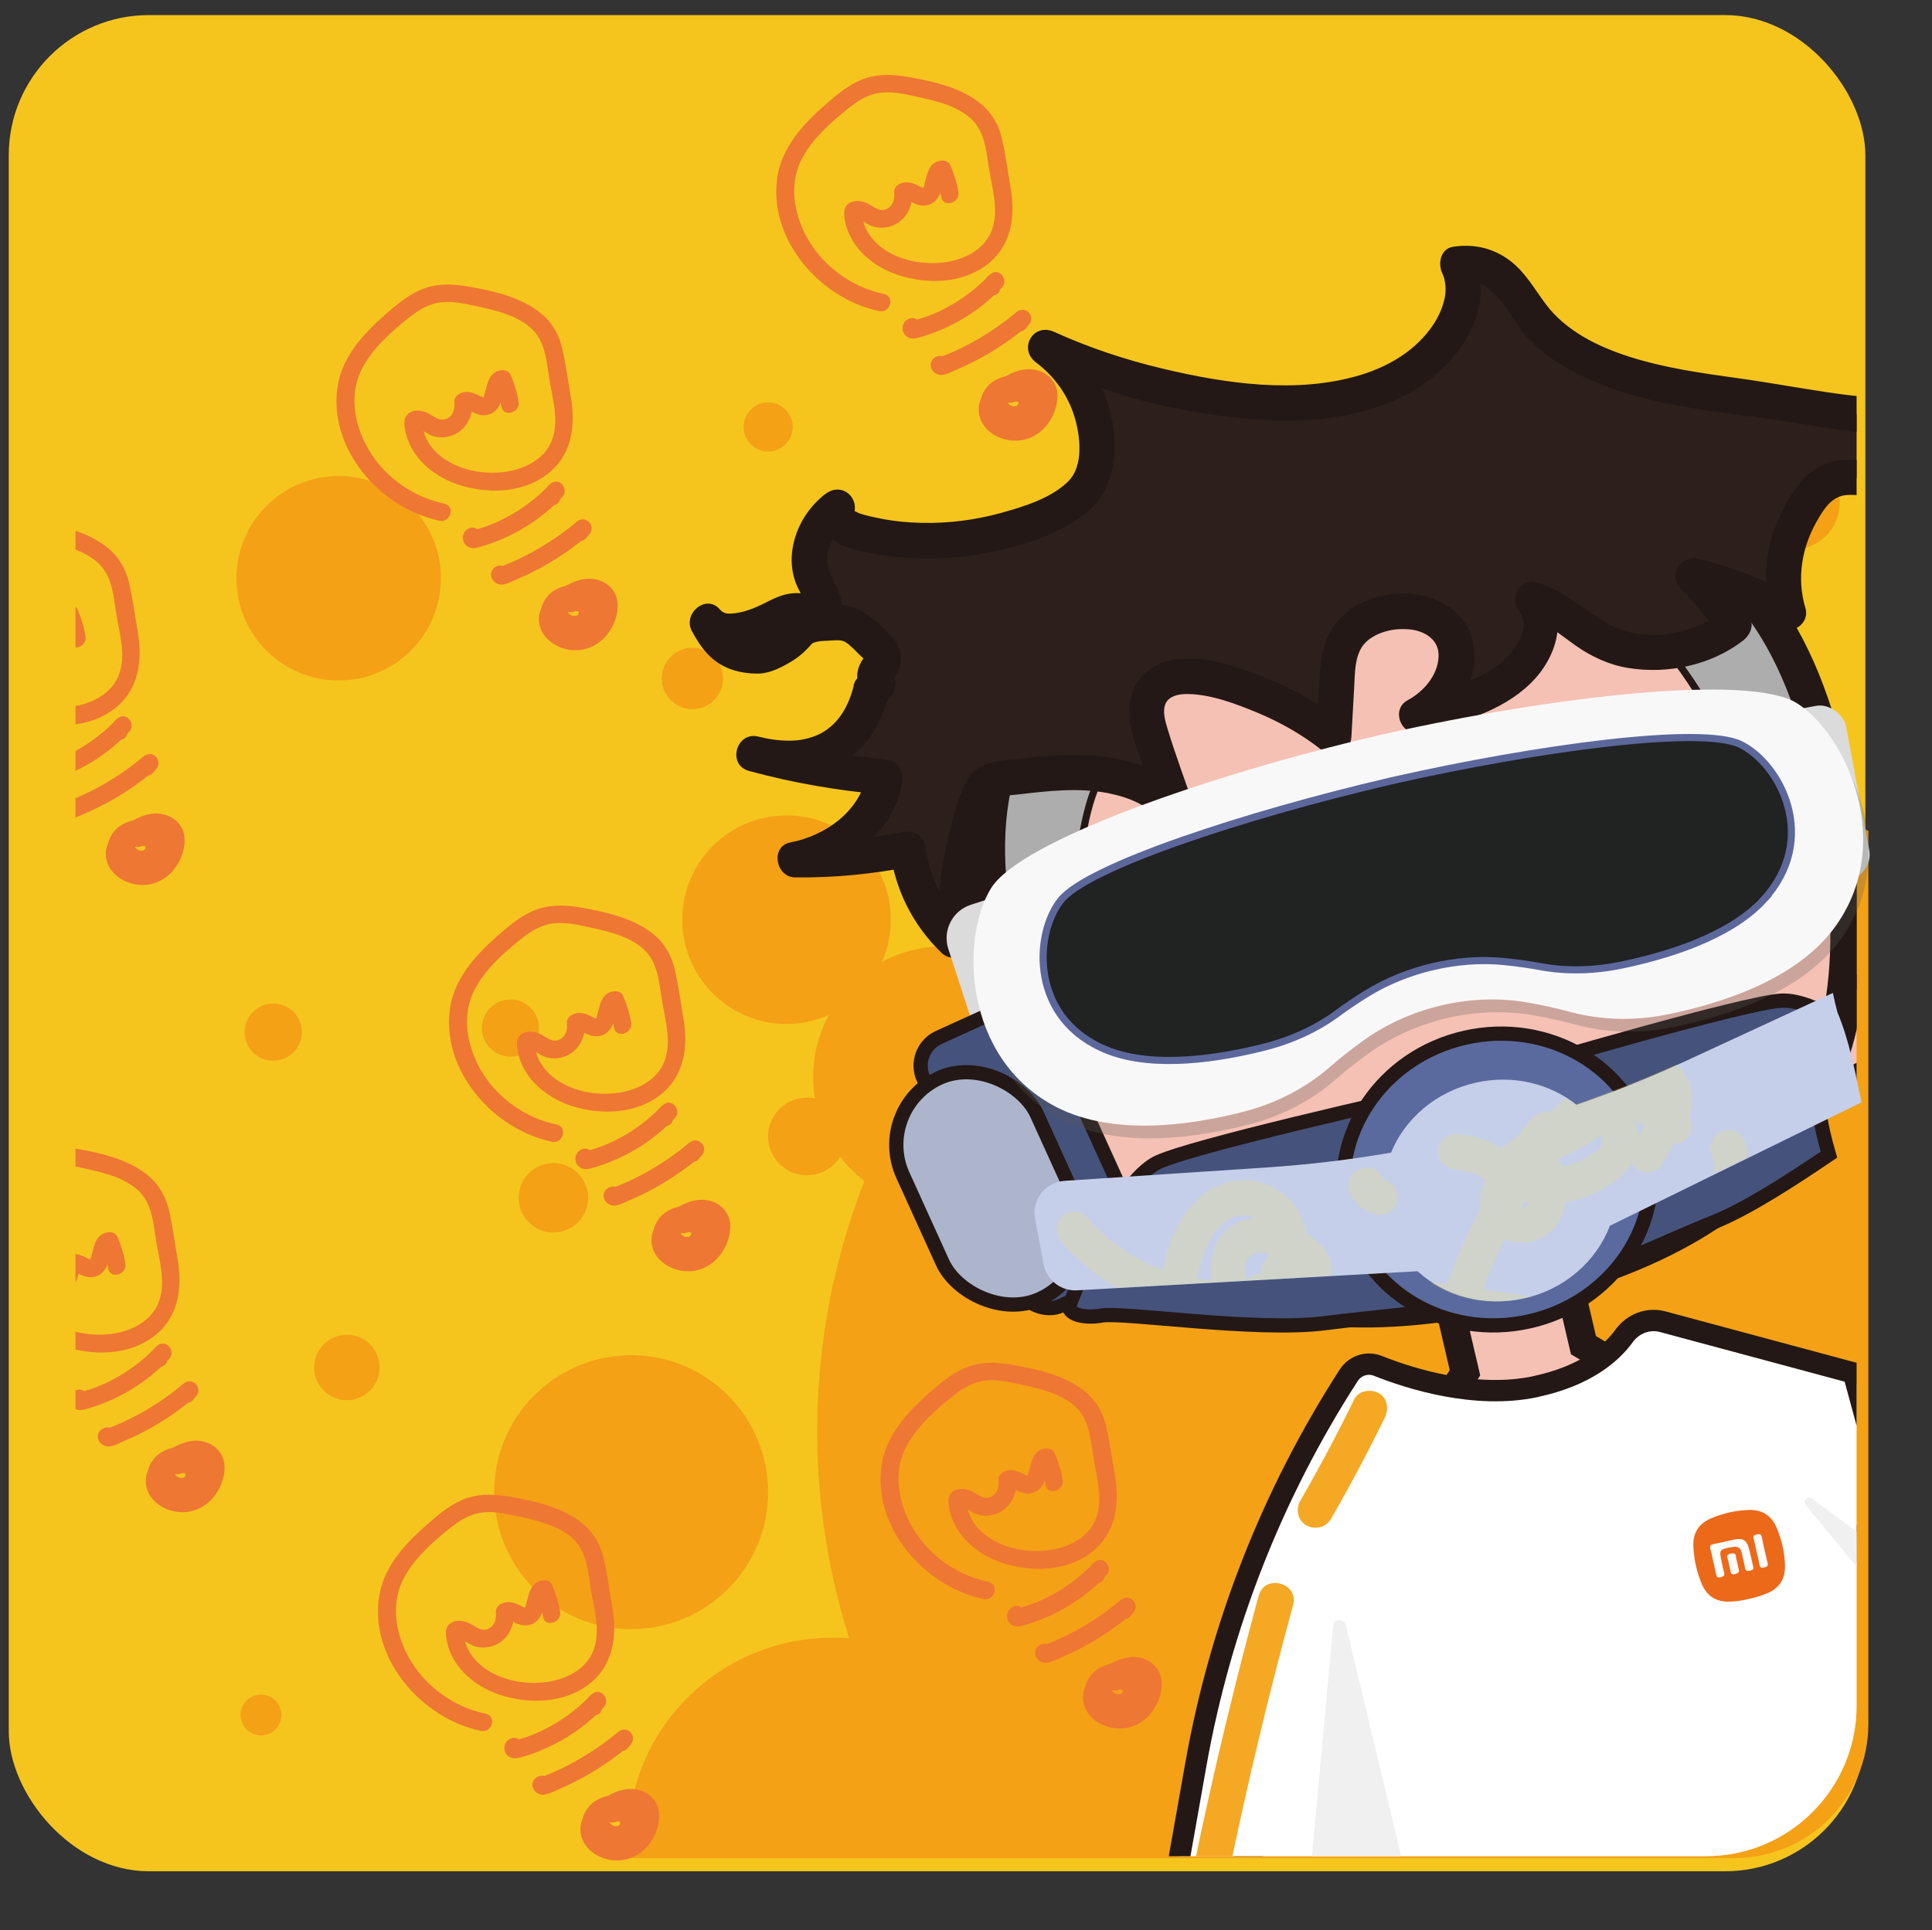 <?xml version="1.0" encoding="UTF-8"?>
<svg id="_图层_2" data-name="图层 2" xmlns="http://www.w3.org/2000/svg" xmlns:xlink="http://www.w3.org/1999/xlink" viewBox="0 0 271.37 271.17">
  <rect x="0" y="0" width="271.37" height="271.17" fill="#333333" stroke="none"/>
  <defs>
    <style>
      .cls-1, .cls-2, .cls-3, .cls-4, .cls-5, .cls-6, .cls-7, .cls-8, .cls-9 {
        stroke-miterlimit: 10;
      }

      .cls-1, .cls-2, .cls-4, .cls-5, .cls-6, .cls-10, .cls-7, .cls-8, .cls-9 {
        stroke: #231815;
      }

      .cls-1, .cls-2, .cls-11 {
        fill: none;
      }

      .cls-1, .cls-8 {
        stroke-width: 5px;
      }

      .cls-12 {
        fill: #f0f0f0;
      }

      .cls-13 {
        fill: #2d1f1b;
      }

      .cls-14 {
        fill: #595959;
        opacity: .27;
      }

      .cls-15 {
        fill: #f4a116;
      }

      .cls-16 {
        fill: #dbdbdb;
      }

      .cls-3 {
        fill: #212222;
        stroke: #5c689b;
      }

      .cls-17 {
        fill: #f5a824;
      }

      .cls-18 {
        fill: #fffbf9;
      }

      .cls-19 {
        clip-path: url(#clippath-2);
      }

      .cls-20 {
        fill: #fffbf8;
      }

      .cls-21 {
        fill: #dedede;
      }

      .cls-4 {
        fill: #5a6a9e;
      }

      .cls-4, .cls-6, .cls-9 {
        stroke-width: 2px;
      }

      .cls-22 {
        clip-path: url(#clippath-1);
      }

      .cls-5 {
        stroke-width: 4px;
      }

      .cls-5, .cls-8 {
        fill: #f5c1b4;
      }

      .cls-6 {
        fill: #45527b;
      }

      .cls-10 {
        fill: #fff;
        stroke-linecap: round;
        stroke-linejoin: round;
        stroke-width: 3px;
      }

      .cls-23 {
        fill: #fde9e4;
      }

      .cls-7 {
        fill: #aeadad;
      }

      .cls-24 {
        fill: #f5c51d;
      }

      .cls-25 {
        clip-path: url(#clippath);
      }

      .cls-9 {
        fill: #acb5cb;
      }

      .cls-26 {
        fill: #ec691a;
      }

      .cls-27 {
        fill: #ec7474;
      }

      .cls-28 {
        clip-path: url(#clippath-3);
      }

      .cls-29 {
        fill: #ee7734;
      }

      .cls-30 {
        opacity: .21;
      }

      .cls-31 {
        fill: #f5e44e;
      }

      .cls-32 {
        fill: #c5cfea;
      }

      .cls-33 {
        fill: #231815;
      }

      .cls-34 {
        fill: #f8f8f8;
      }

      .cls-35 {
        fill: #fffefe;
      }
    </style>
    <clipPath id="clippath">
      <rect class="cls-11" x="11.43" y="12.69" width="251" height="248.36" rx="18.84" ry="18.84"/>
    </clipPath>
    <clipPath id="clippath-1">
      <rect class="cls-11" width="260.78" height="260.78" rx="21.15" ry="21.15"/>
    </clipPath>
    <clipPath id="clippath-2">
      <path class="cls-11" d="M261.21,154.87l-35.34,17.34c-1.87,4.92-6.28,8.91-12.03,10.2-5.62,1.27-11.18-.34-14.99-3.81l-47.79,2.68c-2.28,.15-4.32-1.43-4.74-3.67l-1.19-6.37c-.5-2.66,1.43-5.16,4.14-5.34l28.51-1.89c5.82-.39,11.61-1.08,17.34-2.07,1.95-4.75,6.29-8.57,11.9-9.83,5.23-1.18,10.41,.13,14.17,3.11,5.28-1.82,10.48-3.91,15.57-6.27l20.43-9.45c.19,.9,.39,1.8,.63,2.7,1.7,4.06,2.49,8.39,3.39,12.67Z"/>
    </clipPath>
    <clipPath id="clippath-3">
      <rect class="cls-11" x="10.6" y="10.39" width="260.78" height="260.78" rx="19.68" ry="19.68"/>
    </clipPath>
  </defs>
  <g id="_图层_1-2" data-name="图层 1">
    <rect class="cls-24" x="1.23" y="2.12" width="260.78" height="260.78" rx="19.68" ry="19.68"/>
    <g class="cls-25">
      <ellipse class="cls-15" cx="213.2" cy="201.08" rx="98.42" ry="97.39"/>
      <ellipse class="cls-15" cx="116.99" cy="258.53" rx="28.75" ry="28.45"/>
    </g>
    <circle class="cls-15" cx="88.65" cy="209.64" r="19.24"/>
    <circle class="cls-15" cx="113.35" cy="159.66" r="5.46"/>
    <circle class="cls-15" cx="218.19" cy="100.2" r="18.38"/>
    <circle class="cls-15" cx="150.4" cy="109.97" r="6.32"/>
    <circle class="cls-15" cx="97.26" cy="95.32" r="4.31"/>
    <circle class="cls-15" cx="38.38" cy="145.01" r="4.02"/>
    <circle class="cls-15" cx="48.72" cy="192.12" r="4.6"/>
    <circle class="cls-15" cx="36.66" cy="240.95" r="2.87"/>
    <circle class="cls-15" cx="132.59" cy="151.33" r="18.38"/>
    <circle class="cls-15" cx="251.8" cy="70.62" r="6.61"/>
    <circle class="cls-15" cx="191.48" cy="64.3" r="4.88"/>
    <circle class="cls-15" cx="148.1" cy="87.56" r="10.34"/>
    <circle class="cls-15" cx="168.79" cy="126.05" r="5.74"/>
    <circle class="cls-15" cx="110.48" cy="129.21" r="14.65"/>
    <circle class="cls-15" cx="71.7" cy="144.44" r="4.02"/>
    <circle class="cls-15" cx="77.73" cy="168.28" r="4.88"/>
    <circle class="cls-15" cx="47.57" cy="81.24" r="14.36"/>
    <circle class="cls-15" cx="107.89" cy="59.99" r="3.45"/>
    <circle class="cls-15" cx="132.31" cy="99.91" r="2.59"/>
    <circle class="cls-15" cx="182.29" cy="120.59" r="14.07"/>
    <g class="cls-22">
      <ellipse class="cls-5" cx="258.31" cy="136.42" rx="16.68" ry="12.5" transform="translate(42.94 333.77) rotate(-70.34)"/>
      <ellipse class="cls-5" cx="147.97" cy="162.74" rx="12.5" ry="16.68" transform="translate(-71.93 157.9) rotate(-46.46)"/>
      <path class="cls-5" d="M248.71,288.11l-71.48,16.69s-3.12,5.71-3.58-28.27c-.46-33.98,32.12-83.67,32.12-83.67l-2.54-10.9,16.64-3.88,2.54,10.9s51.22,30.12,65.85,60.79,9.3,26.93,9.3,26.93l-71.48,16.69"/>
      <path class="cls-8" d="M140.4,134.81c-9.98-41.9,20.7-51.77,47.5-58.03,26.9-6.28,58.15-13.11,68.5,30.34,10.35,43.45-4.5,65.01-43.62,74.18-39.12,9.17-62.41-4.6-72.39-46.5Z"/>
      <path class="cls-2" d="M140.27,162.98s.69,1.36,4.28,1.29c3.59-.07-.72,2.78-.34,4.76"/>
      <path class="cls-2" d="M264.95,133.87s-.01,1.52-3.26,3.06c-3.25,1.53,1.88,2.17,2.41,4.12"/>
      <path class="cls-27" d="M269.5,113.48c2.95,5.11,6.18,10.05,9.68,14.81,.4,.54,1.08,.81,1.71,.45,.54-.31,.85-1.16,.45-1.71-3.5-4.75-6.73-9.69-9.68-14.81-.8-1.39-2.97-.14-2.16,1.26h0Z"/>
      <path class="cls-7" d="M138.15,117.44s4.71,36.3,8.48,40.49c3.77,4.19,2.07-40.65,8.24-49.14,6.17-8.49-15.7-7.44-16.72,8.64Z"/>
      <path class="cls-7" d="M249.39,88.89s10.73,35,9.03,40.37-18.7-36.15-27.83-41.32c-9.13-5.17,11.21-13.27,18.8,.95Z"/>
      <path class="cls-21" d="M260.8,224.43c.9,10.37,2.06,20.71,3.46,31.02,.22,1.59,2.62,.91,2.41-.66-1.37-10.09-2.49-20.21-3.38-30.35-.14-1.59-2.64-1.61-2.5,0h0Z"/>
      <path class="cls-10" d="M215.7,194.8c7.12-1.52,10.69-4.72,12.43-7.12,1.24-1.71,3.37-2.54,5.41-1.99l26.78,7.2,21.26,78.29-117.57-.92,3.97-22.41c3.45-19.46,10.75-38.04,21.47-54.64h0c.88-1.36,2.59-1.92,4.1-1.31,4.36,1.74,13.62,4.73,22.16,2.91Z"/>
      <path class="cls-12" d="M187.27,228.25l-2.98,32.41c-.03,.32,.25,.61,.65,.7l11.28,2.27c.62,.13,1.21-.29,1.09-.77l-8.3-34.68c-.19-.78-1.68-.71-1.75,.07Z"/>
      <path class="cls-12" d="M253.64,211.47l20.69,25.05c.21,.25,.55,.32,.83,.17l7.59-4.06c.42-.23,.45-.82,.06-1.11l-28.28-20.98c-.63-.47-1.39,.33-.88,.94Z"/>
      <path class="cls-1" d="M140.6,134.23c-9.98-41.9,20.7-51.77,47.5-58.03,26.9-6.28,58.15-13.11,68.5,30.34,10.35,43.45-4.5,65.01-43.62,74.18-39.12,9.17-62.41-4.6-72.39-46.5Z"/>
      <g>
        <path class="cls-13" d="M122.34,96.97c-1.87,7.76-7.95,11.16-16.48,8.93,5.89,1.63,12.05,2.72,18.34,3.25-.66,5.38-6.17,10.49-12.53,11.62,5.24,.08,10.57-.41,15.8-1.47,.56,4.82,2.87,9.34,6.55,12.81-.13-6.74,1.01-13.6,3.38-20.27,.21-.59,.45-1.2,.98-1.65,.68-.57,1.67-.71,2.58-.83,4.66-.58,9.4-1.17,13.91-.57s8.83,2.56,10.68,5.97c-1.26-3.7-2.53-7.4-3.79-11.09-.86-2.51-1.45-5.77,1.12-7.61,1.98-1.42,4.78-1.14,7.09-.62,6.54,1.48,12.51,4.27,17.32,8.1,.15-2.7,.3-5.41,.46-8.11,.11-1.96,.25-4.01,1.39-5.81,2.73-4.33,10.89-4.96,13.99-1.35,3.1,3.61,.79,9.72-4.18,12.3,4.67-1.22,9.54-2.53,13.22-5.4,3.67-2.87,5.62-7.82,2.97-10.89,3.98,1.01,6.45,4.12,9.95,5.88,5.38,2.7,13.3,1.74,18.39-2.23-1.62-2.51-3.54-4.85-5.73-7.01,4.8,1.15,9.32,2.91,13.39,5.2-1.61-5.13-.48-11.06,3.04-15.96,.65-.9,1.41-1.8,2.47-2.37,2.54-1.38,5.59-.39,8.4-.09,5.91,.62,12.76-2.71,14.82-7.68,1.04-2.5-.32-6.05-3.36-5.43-.99,.2-1.82,.82-2.67,1.33-6.56,3.94-14.91,2.14-22.24,.88-6.61-1.14-13.45-1.68-19.89-3.23-6.44-1.55-12.63-4.26-16.28-8.86-1.39-1.74-2.39-3.73-4.01-5.31s-4.12-2.75-6.73-2.24c2.83,5.68-2.1,13.15-9.02,16.48-6.92,3.33-15.03,3.4-22.44,2.52-9.38-1.11-18.37-3.59-26.45-7.3,5.03,3.69,7.73,9.5,7.16,15.44-.14,1.46-.48,2.97-1.42,4.27-1.18,1.64-3.16,2.79-5.15,3.71-8.61,3.99-18.87,4.85-27.41,2.29-1.68-.5-3.55-1.93-2.43-3.27-3.39,2.59-4.78,6.87-3.32,10.16,.48,1.09,1.25,2.09,1.41,3.28,.4,2.93-3.13-.06-6.2,1.73-3.24,1.9-8.17,3.44-10.15,.94,1.74,3.28,3.06,4.71,7.49,4.76,7.64-2.6,2.81-4.79,11.43-4.62,1.48,.03,2.8,1.34,3.76,2.2,1.57,1.41,2.92,2.5,1.37,4.2-1.55,1.7,1.23,1.99-.99,3.01Z"/>
        <path class="cls-33" d="M119.93,96.3c-.73,2.92-2.12,5.36-4.59,6.71-1.04,.57-2.51,.95-3.72,1.03-1.74,.1-3.41-.13-5.09-.55-3.12-.79-4.44,3.97-1.33,4.82,6.22,1.7,12.58,2.78,19,3.34l-2.41-3.16c-.76,5.34-5.76,8.91-10.78,9.87-2.83,.54-2.08,4.88,.66,4.91,5.53,.07,11.04-.48,16.47-1.56l-3.16-2.41c.71,5.61,3.19,10.64,7.28,14.58,1.53,1.47,4.3,.44,4.27-1.77-.06-4.13,.32-8.23,1.2-12.27,.47-2.17,1.07-4.32,1.78-6.43,.11-.33,.2-.7,.35-1.02,.2-.44,.03-.27,.6-.42,.87-.23,1.8-.27,2.69-.37,4.08-.48,8.39-.97,12.46-.17,2.99,.59,6.22,1.82,7.8,4.59,1.37,2.41,5.5,.81,4.57-1.93-1.33-3.9-2.79-7.77-3.99-11.71-.33-1.08-.74-2.49-.27-3.53s1.74-1.32,2.8-1.34c3.4-.05,7.1,1.37,10.19,2.66s6.17,3.03,8.84,5.13c1.7,1.33,4.14,.54,4.27-1.77s.27-4.77,.4-7.16c.1-1.85,.06-3.89,1.1-5.51,.19-.3,.71-.84,1.03-1.07,.48-.34,1.06-.65,1.45-.8,1.4-.54,2.51-.67,4-.58,2.16,.14,4.18,1.34,4.26,3.47,.1,2.64-1.84,5.15-4.34,6.5s-.79,5.28,1.93,4.57c5.36-1.4,11.23-2.94,15.31-6.92,3.69-3.59,5.46-9.26,1.98-13.56l-2.43,4.18c2.61,.71,4.64,2.52,6.81,4.05s4.69,2.72,7.4,3.15c5.54,.89,11.57-.38,16.06-3.81,1.03-.79,1.71-2.18,.9-3.42-1.77-2.71-3.82-5.23-6.12-7.51l-2.43,4.18c4.48,1.1,8.76,2.7,12.79,4.95,1.85,1.03,4.32-.68,3.67-2.82-1.25-4.15-.51-8.52,1.63-12.24,.96-1.66,2.06-3.47,4.15-3.63,2.21-.16,4.39,.58,6.59,.67,4.27,.17,8.66-1.33,12.02-3.94,3.03-2.36,5.81-6.34,4.41-10.35-.73-2.09-2.39-3.67-4.64-3.91-2.57-.26-4.37,1.47-6.56,2.45-3.9,1.75-8.49,1.47-12.62,.91-4.89-.66-9.75-1.6-14.64-2.27s-10.2-1.43-15.1-3c-4.38-1.41-8.89-3.6-11.71-7.38-1.59-2.12-2.84-4.43-4.98-6.07-2.37-1.81-5.15-2.45-8.08-1.98-1.73,.28-2.11,2.37-1.49,3.67,.51,1.08,.6,2.43,.33,3.63-.36,1.62-1.13,3.1-2.14,4.41-2.42,3.17-5.98,5.19-9.75,6.32-8.89,2.66-18.86,1.19-27.72-.92-5.22-1.24-10.33-2.94-15.22-5.16-2.96-1.35-5.1,2.39-2.52,4.32s4.48,4.62,5.39,7.65c.8,2.69,1.3,6.84-.89,9.02-2.41,2.4-6.31,3.58-9.5,4.46-3.61,.99-7.32,1.46-11.07,1.38-1.98-.04-3.94-.23-5.88-.62-.98-.2-1.99-.4-2.93-.73-.14-.05-1.03-.52-1.03-.52-.1,.04,.16,.83,.09,.93,.7-1.02,.29-2.53-.64-3.23-1.07-.8-2.28-.6-3.28,.2-2.54,2.02-4.26,5-4.57,8.24-.14,1.48,.06,2.98,.61,4.36,.33,.82,.84,1.56,1.17,2.38,.06,.15,.1,.43,.18,.53-.27-.29,1.04-1.71,1.6-1.43-.33-.17-1.08-.09-1.47-.14-.62-.08-1.24-.13-1.86-.09-1.7,.12-2.98,.86-4.46,1.59-1.16,.57-2.46,1.06-3.74,1.22-1.13,.14-1.64,.07-2.17-.54-1.92-2.22-5.22,.61-3.93,3.03s2.77,4.34,5.3,5.32c1.28,.49,2.79,.71,4.16,.67,1.52-.03,3.25-.92,4.54-1.7,.81-.49,1.56-1.09,2.21-1.77,.2-.21,.4-.43,.6-.65,.09-.09,.19-.17,.28-.26-.27,.29-.33,.25,0,.05,.41-.24-.18,.04,0,0,.19-.04,.38-.1,.57-.15,.11-.03,.22-.04,.33-.06-.06,0-.35,.04-.03,0,.36-.04,.73-.06,1.09-.07,.65-.02,1.47-.15,2.1,.01,.58,.15,1.12,.72,1.56,1.11,.22,.2,1.51,1.6,1.69,1.53-.18,.07,.48-.76-.15-.27-.35,.27-.59,.83-.75,1.24-.31,.78-.34,1.57-.1,2.38,.08,.26,.21,.71,.42,.93,.26,.28-.14,1.82,.2-1.04,.12-1.01,.48-1.4-.05-1.13-2.88,1.43-.35,5.75,2.52,4.32,1.75-.87,2.63-2.59,1.76-4.43-.03-.07-.19-.3-.18-.37,0-.05,.35,1.82-.06,1.38-.01-.01,.67-.87,.76-1.01,.33-.53,.52-1.12,.59-1.74,.23-2.15-1.26-3.64-2.74-4.97s-3.06-2.7-5.16-2.9c-2.55-.24-5.79-.14-7.84,1.62-.48,.41-.86,.91-1.32,1.34-.07,.07-.55,.46-.32,.28,.21-.16-.3,.19-.39,.25-.57,.36-1.18,.65-1.81,.9-1.21,.47-2.62-.03-3.42-.5-.06-.04-.37-.28-.07-.03-.12-.1-.24-.21-.35-.32s-.56-.66-.41-.46c-.47-.63-.84-1.33-1.21-2.01l-3.93,3.03c2.33,2.69,6.38,2.27,9.4,1.19,.82-.29,1.63-.64,2.41-1.01,.58-.28,1.16-.72,1.77-.9,1.18-.36,2.45,.17,3.66,.14,1.77-.04,3.17-1.21,3.36-2.99,.22-1.99-.88-3.39-1.61-5.12-1.18-2.8,.61-5.68,2.8-7.43l-3.93-3.03c-1.56,2.28-.11,4.85,2,6.11,1.94,1.16,4.46,1.55,6.66,1.88,4.9,.73,9.83,.59,14.69-.35,4.59-.88,9.67-2.46,13.44-5.3,4.15-3.13,4.85-8.2,4.03-13.06-.88-5.17-4.02-9.53-8.15-12.63l-2.52,4.32c9.97,4.54,20.81,7.34,31.75,8.01,9.99,.61,21.19-1.33,27.58-9.79,2.92-3.88,4.14-8.82,2-13.34l-1.49,3.67c4.34-.7,6.51,4.87,8.78,7.48,2.83,3.25,6.7,5.4,10.64,6.97,9.07,3.62,19.21,4,28.76,5.65,4.44,.77,9.02,1.52,13.53,.99,2.31-.27,4.5-.82,6.62-1.81,1-.47,1.89-1.21,2.9-1.64,.33-.14,.55-.22,.85-.17-.34-.06-.05,.08-.02,.12,.1,.11,.27,.49,.3,.88,.05,.71-.13,1.12-.57,1.87-.82,1.38-2.05,2.47-3.41,3.3-3.37,2.05-6.86,2.28-10.67,1.71-2.73-.4-5.56-.6-8.01,.93-2.15,1.34-3.67,3.75-4.77,5.97-2.3,4.64-3.05,9.98-1.54,14.99l3.67-2.82c-4.39-2.44-9.11-4.26-13.98-5.45-2.39-.59-4.24,2.38-2.43,4.18,2,1.99,3.79,4.14,5.34,6.5l.9-3.42c-3.69,2.81-8.67,4.13-13.24,3.11-5-1.11-8.22-5.66-13.17-7.01-2.59-.71-3.92,2.34-2.43,4.18,1.79,2.21-1,5.87-2.96,7.34-3.51,2.63-7.96,3.7-12.13,4.78l1.93,4.57c3.08-1.66,5.61-4.56,6.49-7.98,.82-3.18,.07-6.79-2.54-8.95-4.92-4.08-13.97-2.84-17.29,2.75-1.24,2.09-1.48,4.52-1.62,6.89-.16,2.7-.3,5.41-.46,8.11l4.27-1.77c-3.5-2.75-7.3-4.92-11.44-6.57s-8.67-3.22-12.95-2.5c-2.06,.35-4.05,1.53-5.14,3.35s-1.15,3.99-.78,6.04,1.19,3.99,1.86,5.94c.84,2.47,1.68,4.93,2.53,7.4l4.57-1.93c-3.62-6.34-11.88-7.68-18.53-7.42-2.02,.08-4.03,.28-6.04,.52s-4.19,.22-5.86,1.33-2.29,3.18-2.9,5.07-1.12,3.81-1.53,5.74c-.94,4.39-1.4,8.88-1.33,13.37l4.27-1.77c-3.06-2.94-5.28-6.78-5.81-11.04-.21-1.68-1.42-2.76-3.16-2.41-4.99,.99-10.05,1.44-15.14,1.38l.66,4.91c6.52-1.24,13.3-6.46,14.27-13.36,.24-1.7-.64-3.01-2.41-3.16-5.98-.52-11.89-1.58-17.68-3.16l-1.33,4.82c4.2,1.06,8.77,1.15,12.67-.98,3.67-2,5.9-5.74,6.89-9.7,.78-3.12-4.04-4.45-4.82-1.33Z"/>
      </g>
      <path class="cls-17" d="M176.8,224.17c-3.39,12.43-6.39,24.96-9.01,37.58-.27,1.32,.39,2.7,1.75,3.08,1.24,.34,2.8-.42,3.08-1.75,2.62-12.61,5.62-25.15,9.01-37.58,.85-3.11-3.98-4.44-4.82-1.33h0Z"/>
      <path class="cls-17" d="M190.21,196.61c-2.37,4.85-4.9,9.61-7.6,14.29-.65,1.13-.3,2.79,.9,3.42s2.72,.31,3.42-.9c2.7-4.67,5.23-9.44,7.6-14.29,.57-1.17,.36-2.76-.9-3.42-1.12-.59-2.81-.36-3.42,.9h0Z"/>
    </g>
    <g>
      <path class="cls-26" d="M245.67,224.63c-.9,.24-1.79,.35-2.67,.39-1.88,.08-3.23-.73-3.97-2.49-.71-1.7-1.11-3.47-1.18-5.31-.07-1.87,.77-3.17,2.48-3.9,1.69-.72,3.47-1.12,5.31-1.18,1.86-.06,3.17,.77,3.9,2.48,.72,1.7,1.13,3.47,1.18,5.31,.05,2.03-.9,3.35-2.81,4.04-.74,.27-1.49,.54-2.23,.65Z"/>
      <path class="cls-35" d="M240.64,219.35c-.12-.55-.22-1.11-.38-1.66-.12-.44-.07-.67,.44-.76,1.02-.18,2.02-.46,3.03-.65,1.07-.2,1.58,.11,1.89,1.15,.25,.87,.41,1.78,.64,2.66,.11,.43-.14,.49-.45,.57-.35,.09-.6,.11-.69-.36-.13-.73-.33-1.44-.48-2.16-.14-.7-.55-.91-1.23-.8-1.98,.33-1.98,.32-1.54,2.28,.09,.41,.16,.82,.28,1.22,.14,.46,0,.64-.47,.75-.52,.12-.58-.15-.65-.52-.12-.58-.25-1.15-.38-1.73Z"/>
      <path class="cls-20" d="M246.74,218.03c-.13-.6-.25-1.21-.41-1.8-.12-.42,.03-.57,.43-.65,.35-.06,.6-.12,.7,.35,.25,1.23,.52,2.45,.82,3.67,.11,.46-.13,.53-.47,.62-.38,.1-.59,.05-.67-.39-.1-.61-.26-1.2-.39-1.8Z"/>
      <path class="cls-18" d="M244.02,219.55c.05,.24,.09,.48,.16,.72,.15,.46,.14,.74-.46,.88-.65,.14-.61-.27-.7-.63-.12-.52-.21-1.06-.36-1.57-.14-.46,.05-.59,.46-.69,.42-.09,.66-.04,.71,.43,.03,.29,.12,.57,.19,.86Z"/>
    </g>
    <path class="cls-23" d="M198.07,114.18h0Z"/>
    <path class="cls-23" d="M197.58,114.18c-.17,0-.33,0-.5,.01h0s.5-.01,.5-.01Z"/>
    <rect class="cls-16" x="135.15" y="125.6" width="15.6" height="24.89" rx="4.92" ry="4.92" transform="translate(-35.71 51.04) rotate(-18.03)"/>
    <rect class="cls-16" x="250.48" y="99.26" width="10.53" height="24.89" rx="3.64" ry="3.64" transform="translate(-16.18 48.95) rotate(-10.6)"/>
    <g>
      <rect class="cls-6" x="135.64" y="141.8" width="18.77" height="41.41" rx="4.35" ry="4.35" transform="translate(-54.25 74.58) rotate(-24.44)"/>
      <rect class="cls-9" x="128.68" y="149.89" width="20.68" height="34.12" rx="10.34" ry="10.34" transform="translate(-56.62 72.49) rotate(-24.44)"/>
      <path class="cls-6" d="M208.97,157.93h0s-.45,.11-.45,.11c.29-.07,.45-.11,.45-.11Z"/>
      <path class="cls-6" d="M208.39,158.07c-.22,.05-.51,.12-.84,.2v-.02s.3-.07,.84-.18Z"/>
      <path class="cls-6" d="M254.86,148.33c-.02-2.27-.17-4.53-.23-6.8-1.66-.67-3.22-1.04-4.54-.94-5.35,.41-32.06,8.19-43.62,11.61-11.76,2.63-38.89,8.82-43.76,11.07-6.25,2.86-12.53,20.24-12.53,20.24-.19,.91,1.65,1.82,4.62,1.31,2.97-.52,21.69,2.31,31.26,1.08,7.67-.98,22.81-2.25,27.99-3.52l.84-.22c.32-.08,.74-.19,1.21-.33,5.17-1.41,17.43-7.25,24.61-10.12,4.72-1.89,10.93-5.93,16.18-9.49-1.31-4.46-2-9.09-2.01-13.9Z"/>
      <ellipse class="cls-4" cx="210.3" cy="165.73" rx="21.69" ry="20.43" transform="translate(-31.26 50.23) rotate(-12.69)"/>
      <path class="cls-32" d="M261.47,154.87l-35.34,17.34c-1.87,4.92-6.28,8.91-12.03,10.2-5.62,1.27-11.18-.34-14.99-3.81l-47.79,2.68c-2.28,.15-4.32-1.43-4.74-3.67l-1.19-6.37c-.5-2.66,1.43-5.16,4.14-5.34l28.51-1.89c5.82-.39,11.61-1.08,17.34-2.07,1.95-4.75,6.29-8.57,11.9-9.83,5.23-1.18,10.41,.13,14.17,3.11,5.28-1.82,10.48-3.91,15.57-6.27l20.43-9.45c.19,.9,.39,1.8,.63,2.7,1.7,4.06,2.49,8.39,3.39,12.67Z"/>
      <g class="cls-30">
        <g class="cls-19">
          <path class="cls-31" d="M211.28,192.63c-1.12,.79-3.65,2.9-5.14,1.8-.69-.5-.52-1.75-.48-2.46,.08-1.25,.32-2.5,.58-3.73,1.1-5.24,3.14-10.24,5.56-15,3.89-7.66,9.34-15.58,17.56-19,.76-.32,2.08-1.03,2.94-.77,.09,.03,.2,.19,.25,.34,.08,.21,.11,.58,.08,.99-.19,2.14-2.5,4.19-3.42,6.2-.56,1.23-.35,2.69,.9,3.42,1.08,.63,2.86,.34,3.42-.9,1.31-2.86,3.72-4.98,4.07-8.25,.3-2.8-1.07-5.87-3.98-6.63s-6.29,.9-8.82,2.29-4.75,3.09-6.78,5.02c-4.16,3.95-7.43,8.85-10.08,13.92-3.09,5.9-5.75,12.25-6.84,18.85-.59,3.54-1.04,7.95,2.59,10.06s7.2,.23,10.12-1.82c1.1-.78,1.62-2.19,.9-3.42-.64-1.09-2.31-1.68-3.42-.9h0Z"/>
          <path class="cls-31" d="M229.13,177.3c-.37,3.32-5.18,4.6-7.84,4.88-4.68,.49-9.32-.5-13.91-1.23-4.8-.76-9.77-1.34-14.54-.1-3.82,.99-7.39,3.15-9.73,6.36-1.2,1.66-2.16,3.74-2.1,5.83,.06,2.27,1.25,4.6,3.63,5.11,3.14,.67,4.48-4.15,1.33-4.82-.23-.05-.23-.15-.14-.02l.18,.18c.2,.22,.23,.24,.11,.07-.03,.05-.13-.41-.1-.21-.1-.71,.01-1.09,.29-1.76,.61-1.43,1.71-2.69,2.94-3.62,2.82-2.14,6.39-2.85,9.86-2.84,8.87,.02,17.88,4.04,26.69,1.22,4.26-1.37,7.82-4.41,8.33-9.03,.15-1.34-1.26-2.5-2.5-2.5-1.48,0-2.35,1.15-2.5,2.5h0Z"/>
          <path class="cls-31" d="M173.37,197.41c-1.33-.15-2.35-1.51-2.99-2.56-1.01-1.67-1.59-3.56-2.02-5.45-.94-4.14-.77-8.59,.54-12.63,.82-2.54,2.79-6.14,5.93-5.99,2.94,.14,4.95,3.68,3.01,6.15-.83,1.06-1.04,2.5,0,3.54,.87,.87,2.7,1.07,3.54,0,2.81-3.58,3-8.76-.39-12.09-3.11-3.05-8.05-3.42-11.57-.86s-5.21,6.53-6.02,10.56c-.96,4.74-.8,9.71,.58,14.35s4.1,9.38,9.38,9.98c1.34,.15,2.5-1.26,2.5-2.5,0-1.48-1.15-2.35-2.5-2.5h0Z"/>
          <path class="cls-31" d="M174.74,182.08c1.54,3.8,5.55,4.16,9.16,4.02,2.02-.08,4.04-.33,6.02-.73,1.62-.33,3.4-1.05,5.05-.66,1.31,.3,2.71-.41,3.08-1.75,.35-1.26-.42-2.77-1.75-3.08-3.5-.81-6.86,.72-10.32,1.07-1.62,.16-3.22,.17-4.84,.13-.3-.03-.33-.03-.09,0-.17-.03-.33-.06-.5-.09-.24-.05-.49-.12-.72-.2,.39,.14-.36-.2-.46-.28,.21,.15,.21,.13,0-.07,.11,.07,.17,.18,.18,.3-.51-1.25-1.67-2.13-3.08-1.75-1.19,.33-2.26,1.82-1.75,3.08h0Z"/>
          <path class="cls-31" d="M194.61,184.7c-3.47,3.28-8.86,4.33-13.2,2.2-2.02-.99-3.79-2.5-4.99-4.41-.91-1.44-2.23-4.15-1.01-5.77,1.11-1.47,3.57-.31,4.8,.39,.44,.25,.9,.52,1.3,.84-.04-.03,.5,.47,.52,.47-.14,.04,.07-.6,.03-.63-.04-.04-2.31,.95-2.47,1-4.45,1.42-9.24,1.5-13.76,.36-5.16-1.31-9.75-4.1-13.17-8.19-.87-1.04-2.64-.9-3.54,0-1.02,1.02-.87,2.5,0,3.54,4.12,4.91,10,8.3,16.25,9.68,3.11,.69,6.34,.94,9.5,.63s6.85-.95,9.6-2.67c1.71-1.07,2.92-2.94,2.4-5.01-.44-1.79-2.03-2.99-3.5-3.94-2.87-1.85-6.89-3.08-10.04-1.18s-3.86,5.93-2.91,9.31,3.23,6.27,5.99,8.35c6.55,4.95,15.83,4.15,21.73-1.44,2.34-2.22-1.2-5.75-3.54-3.54h0Z"/>
          <path class="cls-31" d="M189.51,167.2c.09,.31,.23,.61,.37,.9,.05,.1,.1,.19,.16,.28,.17,.27,.38,.52,.59,.77,.07,.09,.15,.17,.24,.24,.04,.04,.09,.08,.14,.11,.2,.16,.4,.32,.62,.47,.09,.06,.19,.12,.29,.17,.29,.14,.58,.27,.88,.37,.11,.04,.23,.07,.34,.09,.33,.1,.66,.12,1,.04,.33-.02,.64-.11,.93-.3,.29-.16,.53-.37,.7-.64,.22-.24,.37-.52,.45-.85l.09-.66c0-.45-.12-.87-.34-1.26l-.39-.51c-.31-.31-.68-.52-1.1-.64-.17-.03-.33-.08-.49-.15l.6,.25c-.19-.08-.37-.19-.54-.31l.51,.39c-.17-.13-.33-.29-.46-.46l.39,.51c-.12-.16-.22-.33-.3-.51l.25,.6c-.03-.08-.06-.15-.08-.23-.08-.33-.23-.61-.45-.85-.18-.27-.41-.49-.7-.64-.29-.18-.6-.28-.93-.3-.33-.07-.66-.06-1,.04l-.6,.25c-.38,.22-.67,.52-.9,.9l-.25,.6c-.12,.44-.12,.89,0,1.33h0Z"/>
          <path class="cls-31" d="M204.54,164.29c.21,.02,.43,.04,.64,.07l-.66-.09c.96,.13,1.89,.39,2.78,.76l-.6-.25c.37,.16,.73,.34,1.08,.53,.57,.32,1.29,.43,1.93,.25,.58-.16,1.21-.61,1.49-1.15,.31-.58,.46-1.28,.25-1.93s-.57-1.17-1.15-1.49c-1.79-1-3.73-1.55-5.76-1.7-.61-.05-1.35,.31-1.77,.73s-.76,1.15-.73,1.77,.24,1.32,.73,1.77l.51,.39c.39,.23,.81,.34,1.26,.34h0Z"/>
          <path class="cls-31" d="M214.88,165.05c.09,.9,.16,1.82,.11,2.72,0,.12-.02,.24-.03,.36-.03,.28-.03,.24,.02-.13-.06,.09-.08,.4-.11,.51-.04,.14-.09,.56-.21,.65,.15-.34,.16-.38,.04-.14-.05,.1-.11,.19-.17,.29-.25,.44,.36-.31-.03,.02-.08,.08-.16,.16-.25,.24,.27-.2,.29-.22,.06-.07-.11,.06-.22,.12-.33,.18,.31-.13,.33-.15,.07-.06-.09,.03-.18,.05-.27,.06-.19,.04-.12,.03,.2-.03-.12,0-.25,0-.38,0-.29-.02-.25-.01,.11,.02-.12-.02-.24-.05-.36-.09-.26-.09-.24-.08,.08,.04,.09-.14-.85-.24-.11-.02-.09-.08-.18-.16-.26-.25-.18-.21-.16-.18,.06,.08-.07-.1-.13-.2-.18-.31-.12-.25-.11-.21,.04,.1-.05-.03-.16-.5-.14-.52,.04,.37,.05,.41,.03,.13,0-.12,0-.24,0-.36-.06,.37-.07,.41-.01,.13,.03-.12,.06-.23,.1-.35-.12,.42-.01,.06,.11-.15,.15-.25,.33-.49,.5-.72,.35-.47,.7-.93,1.05-1.39,1.53-2.03,3.07-4.05,4.6-6.08,.79-1.05,.2-2.84-.9-3.42-1.32-.7-2.57-.22-3.42,.9-1.46,1.92-2.92,3.85-4.37,5.77-.66,.87-1.44,1.73-1.94,2.7-.66,1.27-.83,2.58-.6,3.99,.37,2.3,2.3,4.26,4.59,4.66,2.54,.44,5.11-.63,6.4-2.92,1.12-1.99,1.14-4.36,.9-6.58-.14-1.3-1.05-2.56-2.5-2.5-1.24,.06-2.65,1.11-2.5,2.5h0Z"/>
          <path class="cls-31" d="M221.92,139.23c-1.54,.92-2.62,2.51-2.91,4.28-.34,2.08,.16,3.97,.99,5.87,1.59,3.65,3.46,7.2,5.19,10.79,.59,1.22,2.32,1.54,3.42,.9,1.24-.73,1.49-2.2,.9-3.42-1.47-3.04-2.94-6.07-4.41-9.11-.27-.57-.58-1.17-.76-1.64s-.44-1.36-.47-1.65c0-.11,.05-1.03-.03-.53,.04-.24,.1-.47,.18-.7-.19,.56,.39-.6,.03-.13,.1-.12,.21-.23,.32-.33-.2,.15-.18,.15,.06-.01,2.76-1.64,.25-5.97-2.52-4.32h0Z"/>
          <path class="cls-31" d="M224.03,161.86c.32-.25-.1,.07-.21,.15-.22,.15-.43,.29-.66,.43-.41,.26-.84,.49-1.28,.7-.13,.06-.62,.26-.23,.11-.25,.09-.49,.19-.74,.27-.46,.16-.93,.29-1.41,.4-.22,.05-.44,.09-.66,.13-.15,.03-.3,.05-.44,.07,.04,0,.4-.04,.11-.02-.49,.03-.97,.08-1.46,.08s-.97-.05-1.46-.07c-.29-.01,.06,.01,.11,.02-.11-.02-.22-.03-.33-.05-.26-.04-.52-.1-.77-.15s-.51-.12-.76-.2c-.1-.03-.22-.06-.32-.11,.04,.02,.36,.13,.1,.01-.25-.11,.03,0,.07,.06,.08,.11,.14,.19,.19,.31,.18,.48-.07,.85-.28,1.28-.05,.11-.39,.22,.03,.03,.1-.05,.2-.1,.3-.15,.21-.1,.43-.21,.64-.31,.46-.22,.93-.44,1.4-.66,1.91-.88,3.83-1.73,5.69-2.72,2.16-1.15,4.21-2.53,5.98-4.22,.95-.9,.98-2.64,0-3.54s-2.52-.96-3.54,0c-.43,.41-.88,.79-1.33,1.16-.31,.25,.28-.19-.05,.04-.1,.07-.19,.14-.28,.21-.29,.21-.58,.4-.87,.6-1.02,.67-2.09,1.26-3.17,1.82-2.16,1.1-4.39,2.04-6.57,3.09-1.56,.75-2.91,1.87-2.89,3.76s1.45,3.33,3.15,3.99c2.38,.93,5.15,.93,7.65,.55,2.91-.44,5.55-1.73,7.84-3.55,1.03-.82,.92-2.69,0-3.54-1.09-1-2.44-.87-3.54,0h0Z"/>
          <path class="cls-31" d="M227.24,139.68c-2.52-1.16-5.1,.13-5.94,2.74-.72,2.23-.43,5,.11,7.23s1.72,4.35,2.68,6.49c.79,1.77,1.3,3.62,.59,5.48-.48,1.26,.53,2.74,1.75,3.08,1.41,.39,2.59-.48,3.08-1.75,1.45-3.8-.26-7.62-1.9-11.03-.71-1.48-1.34-2.99-1.58-4.62-.13-.87-.11-1.78-.06-2.66,0-.02,.15-.91,.16-.89,0,.05-.02,.09-.05,.13-.39,.37-.84,.4-1.36,.11,1.23,.56,2.69,.35,3.42-.9,.63-1.08,.34-2.85-.9-3.42h0Z"/>
          <path class="cls-31" d="M217.56,162.23l-1.01-.79c-.16-.12-.33-.32-.5-.4l-.1-.09c.22,.35,.27,.42,.17,.19l.34,1.26c.11,1.29-1.52,1.96-.66,1.47,.13-.08,.27-.15,.41-.22s.28-.13,.42-.2c.06-.03,.11-.05,.17-.08,.17-.07,.11-.05-.17,.07,.02,.03,2.03-.85,2.05-.85,1.15-.51,2.22-1.25,3.1-2.16,1.74-1.79,2.81-4.11,3.53-6.47,.38-1.25-.46-2.78-1.75-3.08s-2.67,.41-3.08,1.75c-.1,.32-.2,.64-.31,.95-.06,.16-.11,.32-.18,.47-.04,.1-.08,.21-.12,.31l.12-.29c.02,.22-.33,.71-.43,.91-.15,.29-.32,.58-.5,.87-.09,.14-.18,.28-.27,.41-.13,.19-.42,.38,0,.02-.24,.21-.43,.5-.66,.73-.12,.11-.24,.23-.36,.33-.06,.05-.12,.11-.19,.16-.14,.12-.08,.07,.18-.14-.3,.14-.57,.39-.87,.55-.16,.09-.33,.17-.49,.25-.13,.06-.66,.3-.08,.05-.34,.15-.69,.28-1.03,.42-.8,.33-1.66,.65-2.37,1.15-1.33,.94-1.93,2.58-1.03,4.05,.49,.81,1.41,1.35,2.14,1.93,.54,.43,1.05,.73,1.77,.73,.61,0,1.35-.27,1.77-.73,.83-.9,1.1-2.67,0-3.54h0Z"/>
          <path class="cls-31" d="M224.54,152.45c2.78,3,5.93,5.65,9.32,7.94,1.09,.73,2.82,.24,3.42-.9,.67-1.26,.26-2.64-.9-3.42-.78-.53-1.55-1.07-2.3-1.64-.04-.03-.45-.35-.12-.09,.3,.23,0,0-.06-.05-.19-.15-.37-.29-.55-.44-.39-.31-.77-.63-1.15-.96-1.45-1.25-2.83-2.58-4.13-3.98-.89-.96-2.65-.97-3.54,0-.94,1.03-.95,2.51,0,3.54h0Z"/>
          <path class="cls-31" d="M240.37,161.9c.11,.44,.21,.88,.28,1.32,.02,.13,.04,.25,.06,.38-.04-.35-.05-.38-.01-.09,.02,.19,.04,.38,.06,.58,.07,.82-.02,1.64,.01,2.45-.03-.7,.06-.37,.01-.13-.03,.18-.07,.35-.12,.53-.04,.13-.08,.25-.12,.38-.13,.41,.3-.57-.02,0-.06,.1-.15,.21-.2,.32,.27-.34,.32-.41,.16-.22-.06,.06-.11,.11-.17,.16l.32-.25c-.07,.04-.13,.08-.21,.12,.42-.16,.5-.2,.26-.12-.08,.02-.16,.04-.25,.06l1.33,4.82c2.44-.63,4.4-2.22,6.21-3.91,.79-.74,1.57-1.5,2.4-2.2,.11-.09,.22-.18,.33-.27,.34-.28-.36,.26-.11,.08,.21-.15,.42-.31,.64-.45,.47-.31,.97-.58,1.49-.81l-3.42-3.42c-1.28,2.82-2,5.78-2.03,8.89-.01,1.41,1.16,2.42,2.5,2.5,.32,.02,.64,.04,.96,.06,1.31,.08,2.56-1.21,2.5-2.5-.06-1.42-1.1-2.41-2.5-2.5-.32-.02-.64-.04-.96-.06l2.5,2.5c0-.62,.04-1.25,.1-1.87,0-.08,.06-.62,.02-.23s.03-.19,.04-.22c.05-.31,.11-.61,.18-.92,.13-.58,.28-1.15,.47-1.72,.1-.3,.2-.59,.31-.88,.05-.14,.1-.3,.17-.44l-.11,.25c.05-.11,.1-.23,.15-.34,.45-.99,.48-2.23-.39-3.03s-1.96-.86-3.03-.39c-2.11,.92-3.8,2.58-5.45,4.13-.38,.36-.77,.72-1.17,1.07-.2,.17-.4,.34-.6,.51-.15,.12-.54,.32,.06-.04-.1,.06-.19,.14-.28,.21-.41,.3-.85,.57-1.3,.8-.1,.05-.21,.1-.31,.15-.45,.23,.57-.21,.08-.04-.27,.09-.53,.18-.8,.25-1.27,.33-2.16,1.8-1.75,3.08,.44,1.37,1.7,2.01,3.08,1.75,2.16-.42,3.53-2.56,3.87-4.6,.39-2.33,.13-4.75-.44-7.03-.32-1.27-1.81-2.15-3.08-1.75s-2.09,1.72-1.75,3.08h0Z"/>
        </g>
      </g>
    </g>
    <g class="cls-28">
      <g>
        <g>
          <path class="cls-29" d="M124.15,41.29c-5.41-1.12-10.11-5.11-11.89-10.38-1.03-3.06-1.02-6.23,.63-9.07,1.52-2.62,3.92-4.75,6.27-6.62,1.17-.94,2.48-1.79,3.97-2.1,1.84-.38,3.73,.05,5.53,.44,2.55,.56,5.37,1.17,7.45,2.87,2.5,2.04,2.41,5.36,2.98,8.28,.63,3.26,1.51,6.92-1.02,9.62-4.51,4.81-16.61,2.91-17.04-4.63l-.37,.88c-.25,.22-.21-.03,.06,.22,.16,.14,.41,.25,.6,.36,.43,.26,.85,.53,1.34,.67,.93,.28,1.92,.2,2.81-.17,1.83-.77,2.81-2.73,2.62-4.67l-.62,1.08s.71,.4,.8,.44c.42,.2,.86,.36,1.33,.38,.75,.03,1.43-.25,1.93-.82,.44-.5,.63-1.15,.78-1.79,.08-.34,.16-.69,.24-1.03,.02-.11,.06-.19,.11-.28,.07-.16-.36,.09,.06,.02l-1.41-.57c.44,1.04,.71,2.12,.89,3.23,.25,1.58,2.66,.91,2.41-.66-.21-1.34-.61-2.58-1.14-3.83-.23-.54-.91-.66-1.41-.57-1.64,.27-1.85,1.96-2.21,3.27-.04,.14-.08,.5-.21,.6,.16-.12-.09-.09-.25-.17-.18-.09-.36-.19-.54-.27-.9-.43-1.72-.6-2.64-.1-.36,.2-.66,.66-.62,1.08,.08,.87-.08,1.82-.92,2.29-1.04,.59-1.8-.17-2.68-.64-1.52-.82-3.63-.48-3.41,1.64,.43,4.14,3.77,7.08,7.54,8.34,4.01,1.33,8.9,1.24,12.4-1.36s4.16-6.72,3.43-10.92c-.4-2.29-.7-4.67-1.23-6.93-.44-1.85-1.37-3.51-2.83-4.74-2.83-2.39-6.82-3.26-10.38-3.88-2.29-.4-4.55-.45-6.72,.49-1.91,.83-3.53,2.25-5.08,3.61-2.93,2.59-5.82,5.77-6.49,9.77-1.48,8.83,5.94,17.31,14.28,19.04,1.57,.33,2.24-2.08,.66-2.41h0Z"/>
          <path class="cls-29" d="M127.49,44.87c-.82,.48-.97,1.62-.28,2.29s1.6,.35,2.38,.12c1.43-.43,2.83-1,4.17-1.68,2.6-1.31,4.98-3.1,6.99-5.22,.94-.99-.29-2.77-1.51-1.96-.58,.38-.98,.89-1.16,1.56-.41,1.56,2,2.22,2.41,.66,0-.04-.03-.04,.01-.07l-1.51-1.96c-1.49,1.57-3.17,2.93-5.03,4.04-.9,.53-1.83,1.01-2.79,1.42-.49,.21-.98,.39-1.48,.56-.28,.09-.55,.18-.83,.26-.12,.04-.25,.07-.37,.11-.06,.02-.12,.03-.19,.05-.17,.04-.12,.05,.15,.02l.55,.32-.07-.08,.32,.55-.02-.11v.66l.03-.09-.57,.75,.08-.05c1.39-.81,.13-2.97-1.26-2.16h0Z"/>
          <path class="cls-29" d="M131.7,50.05l-.06,.02c-.64,.19-1.06,.88-.87,1.54,.23,.77,1.04,1.23,1.83,1.03,.64-.16,1.28-.5,1.88-.76,1.2-.51,2.38-1.08,3.52-1.72,2.32-1.28,4.5-2.81,6.52-4.53l-1.77-1.77c-.16,.19-.31,.37-.47,.56-.43,.52-.51,1.26,0,1.77,.45,.45,1.33,.52,1.77,0,.16-.19,.31-.37,.47-.56,1.04-1.23-.53-2.81-1.77-1.77-1.61,1.36-3.33,2.57-5.14,3.64-.92,.54-1.87,1.05-2.84,1.51-.48,.23-.97,.46-1.46,.66-.21,.09-.42,.17-.63,.26-.09,.03-.58,.25-.52,.25l.63,.17,.09,.09,.32,.55-.02-.05-.87,1.54,.06-.02c1.54-.45,.89-2.86-.66-2.41h0Z"/>
          <path class="cls-29" d="M142.63,54.22c-.88-.56-1.97-.36-2.74,.28s-1.03,1.69-.76,2.64c.55,1.92,2.84,2.94,4.65,2.17s2.42-3.18,1.01-4.58c-1.27-1.26-3.58-.92-5.03-.15-1,.53-1.42,1.63-1.18,2.71,.18,.86,.74,1.62,1.41,2.17,1.47,1.2,3.43,1.56,5.16,.71s2.54-2.6,2.2-4.4c-.15-.79-.59-1.57-1.19-2.09-.78-.66-1.73-.91-2.73-.98-1.64-.12-3.54,.28-4.68,1.54s-1.42,3.11-.79,4.66c.66,1.65,2.12,2.72,3.88,2.96s3.42-.34,4.66-1.54,2.04-2.99,2.03-4.71c0-1.98-1.45-3.44-3.37-3.7-1.81-.25-3.54,.64-5,1.62s-2.82,2.37-2.69,4.24,1.51,3.18,3.15,3.79c1.5,.56,3.26,.26,4.63-.52s2.5-2.13,2.91-3.68c.21-.81,.27-1.74-.03-2.53-.36-.96-1.09-1.56-2.05-1.87-.31-.1-.63-.16-.94-.25-.14-.04-.29-.08-.43-.14,.23,.1,0,0-.04-.04-.16-.14,.21,.2-.05-.04-.49-.46-1.28-.49-1.77,0s-.49,1.3,0,1.77c.46,.43,1.02,.7,1.62,.86,.24,.07,.48,.12,.72,.18,.11,.03,.22,.06,.32,.1,.18,.06-.16-.09,0,0,.06,.04,.13,.07,.19,.11,.12,.08-.02-.01-.04-.02,.01,.01,.12,.15,.06,.06-.06-.11,.04,.08,.04,.07-.01-.05-.05-.21,.01,.04,.02,.06,.06,.35,.05,.15,.01,.15,.01,.29,0,.44-.02,.29-.18,.81-.34,1.11-.11,.2-.23,.4-.38,.59,.13-.16-.1,.11-.14,.15-.09,.1-.19,.2-.29,.29-.09,.08-.17,.16-.27,.23,.17-.13-.12,.08-.17,.11-.21,.14-.44,.26-.67,.36,.2-.09-.13,.04-.19,.06-.11,.04-.22,.07-.33,.1s-.23,.05-.34,.07c-.2,.04,.19-.01-.01,0-.08,0-.15,.01-.23,.01-.12,0-.23,0-.35,0-.06,0-.35-.04-.24-.02,.15,.03-.09-.02-.13-.03-.06-.01-.12-.03-.17-.05s-.12-.04-.17-.05c-.02,0-.24-.09-.13-.05,.06,.03-.23-.12-.29-.15-.1-.06-.21-.13-.31-.2,.15,.11-.08-.07-.12-.11-.12-.11-.23-.22-.32-.34,.12,.15-.04-.08-.07-.13-.04-.06-.15-.31-.07-.11-.05-.12-.08-.25-.11-.38-.04-.14,0,.03,0,.05,0-.08,0-.15,0-.23-.01-.21-.04,.07,.01-.15,.02-.08,.11-.37,.09-.31-.03,.07,.1-.18,.13-.23s.24-.32,.13-.19c.41-.49,.7-.69,1.16-1,.51-.34,1.03-.65,1.58-.91,.4-.19,1.05-.38,1.46-.39,.12,0,.24,0,.36,.02-.21-.02,.07,.02,.14,.04,.12,.03,.23,.06,.34,.11-.19-.07,0,0,.03,.02,.07,.04,.14,.08,.2,.12,.18,.1-.03-.06,.11,.09,.04,.04,.08,.08,.12,.12,.13,.14-.08-.14,.02,.02,.03,.05,.06,.1,.09,.15-.01-.02-.05-.15,0,0,.02,.06,.1,.4,.08,.28,.02,.16,.01,.33,0,.5,0,.07,0,.14-.02,.21,0-.03,.02-.12,0,.01-.05,.29-.12,.58-.22,.87-.11,.31-.07,.23-.23,.52-.11,.21-.34,.57-.42,.68-.27,.35-.64,.68-1.01,.9-.13,.07-.26,.14-.39,.2,.17-.08-.1,.03-.15,.05-.12,.04-.23,.07-.35,.1-.08,.02-.16,.03-.24,.05,.13-.02,.06,0-.03,0-.26,.02-.52,.02-.79,0-.15-.01,0,0,.03,0-.06-.01-.12-.02-.18-.03-.14-.03-.27-.06-.41-.11-.06-.02-.11-.04-.17-.06-.19-.07,.15,.08-.03-.02-.11-.05-.21-.11-.31-.17-.05-.03-.27-.19-.22-.14,.1,.08-.05-.05-.06-.06-.07-.07-.14-.14-.21-.21-.04-.04-.08-.09-.11-.13,.02,.02,.1,.14,.03,.02-.06-.1-.12-.19-.18-.3-.03-.05-.05-.1-.08-.16,.09,.19,0,.02,0-.02-.04-.13-.08-.26-.11-.39-.01-.06-.02-.11-.03-.17,0,.02,.02,.19,0,.05-.01-.13-.02-.27-.02-.4,0-.08,.03-.34,0-.12,.02-.13,.05-.26,.09-.39,.02-.08,.15-.37,.05-.18,.05-.1,.11-.2,.17-.3,.11-.18-.07,.04,.08-.11,.06-.06,.12-.12,.18-.18,.04-.04,.14-.12,.03-.04,.19-.15,.42-.27,.64-.37-.17,.07,.17-.05,.23-.07,.14-.04,.29-.08,.43-.11,.06-.01,.13-.02,.19-.03,.21-.04-.17,.01,.05,0,.13-.01,.25-.02,.38-.03,.31-.01,.62,0,.93,.03,.15,.02,.05,0,.02,0,.07,.01,.14,.03,.21,.04,.14,.03,.28,.06,.41,.12,.14,.06,.05,.02,.03,.01,.08,.04,.15,.08,.22,.13-.17-.11,.08,.07,.13,.13,.04,.04,.08,.08,.11,.13-.02-.02-.1-.14-.03-.03s.14,.22,.19,.35c-.08-.19,0,.06,.03,.13,.01,.06,.03,.11,.04,.17,.04,.19,0-.19,0,0,0,.13,0,.26,0,.4,0-.21,0,.02-.03,.12-.01,.06-.11,.31-.03,.14-.06,.15-.15,.29-.24,.42,.1-.15-.07,.08-.11,.12-.04,.04-.26,.24-.11,.12-.11,.09-.24,.16-.36,.23-.05,.03-.11,.06-.16,.08,.12-.06,.04-.01-.04,.01-.12,.04-.23,.07-.35,.1-.22,.06-.09,.02-.03,.01-.06,0-.12,.01-.19,.01-.13,0-.26,0-.39,0-.15-.01-.02,0,.01,0-.11-.02-.21-.04-.32-.07-.07-.02-.31-.1-.28-.09s-.2-.1-.26-.13c-.31-.17-.35-.2-.58-.43-.05-.05-.23-.24-.21-.21,.07,.08-.05-.08-.05-.08-.05-.07-.09-.15-.13-.22,0,0-.08-.19-.04-.08s-.02-.09-.02-.09c0,0-.04-.21-.02-.08s-.06-.16,0-.02c.02,.05-.04,.09-.05,.13,.05-.23,.08-.07,.02-.03-.17,.11,.17-.07-.02,.02,.26-.11,.55-.18,.83-.25,.12-.03,.24-.05,.37-.08,.22-.05-.07-.01,.16-.02,.14,0,.28,0,.42,0s-.02-.01-.04-.02c.07,.01,.15,.04,.22,.05,.02,0,.19,.03,.06,.01-.12-.01,.03,0,.05,.04-.12-.25,.15,.19,.06,.06s.02,.05,.01,.05c-.03,0-.05-.2-.04-.05s0-.06,0-.07c0,.07,0,.14,0,.21-.02-.19,.03-.11,0-.01-.02,.05-.03,.1-.05,.16-.04,.14,.01-.03,.02-.05-.03,.05-.05,.1-.08,.14-.09,.12,.04-.03,.03-.04,0,.01-.21,.19,.01,.02-.05,.04-.1,.07-.16,.1-.16,.1,.14-.04-.04,.02-.06,.02-.12,.03-.18,.05,.02,0,.18-.01,.03,0-.07,0-.43-.02-.22,.02-.12-.02-.24-.05-.36-.09,.16,.05-.15-.08-.2-.12-.11-.07-.03-.01,0,0-.07-.05-.13-.12-.19-.18,.09,.1-.08-.12-.11-.17,.07,.13-.04-.12-.05-.18,0,.04,0,.16,.01,.02,0-.09,0-.08,0,.02l.03-.1c-.07-.04,.03,.22-.01,.07-.03-.09,.06,.01-.03,.05,.09-.04,.05-.12,.03-.04l-.04,.04,.09-.05s-.27,.11-.01,.02c-.01,0-.23,.02-.08,.02s-.08-.01-.09-.01c-.04,0-.23-.13-.03,0,.57,.36,1.38,.12,1.71-.45,.35-.6,.12-1.35-.45-1.71h0Z"/>
        </g>
        <g>
          <g>
            <path class="cls-29" d="M62.38,70.74c-5.41-1.12-10.11-5.11-11.89-10.38-1.03-3.06-1.02-6.23,.63-9.07,1.52-2.62,3.92-4.75,6.27-6.62,1.17-.94,2.48-1.79,3.97-2.1,1.84-.38,3.73,.05,5.53,.44,2.55,.56,5.37,1.17,7.45,2.87,2.5,2.04,2.41,5.36,2.98,8.28,.63,3.26,1.51,6.92-1.02,9.62-4.51,4.81-16.61,2.91-17.04-4.63l-.37,.88c-.25,.22-.21-.03,.06,.22,.16,.14,.41,.25,.6,.36,.43,.26,.85,.53,1.34,.67,.93,.28,1.92,.2,2.81-.17,1.83-.77,2.81-2.73,2.62-4.67l-.62,1.08s.71,.4,.8,.44c.42,.2,.86,.36,1.33,.38,.75,.03,1.43-.25,1.93-.82,.44-.5,.63-1.15,.78-1.79,.08-.34,.16-.69,.24-1.03,.02-.11,.06-.19,.11-.28,.07-.16-.36,.09,.06,.02l-1.41-.57c.44,1.04,.71,2.12,.89,3.23,.25,1.58,2.66,.91,2.41-.66-.21-1.34-.61-2.58-1.14-3.83-.23-.54-.91-.66-1.41-.57-1.64,.27-1.85,1.96-2.21,3.27-.04,.14-.08,.5-.21,.6,.16-.12-.09-.09-.25-.17-.18-.09-.36-.19-.54-.27-.9-.43-1.72-.6-2.64-.1-.36,.2-.66,.66-.62,1.08,.08,.87-.08,1.82-.92,2.29-1.04,.59-1.8-.17-2.68-.64-1.52-.82-3.63-.48-3.41,1.64,.43,4.14,3.77,7.08,7.54,8.34,4.01,1.33,8.9,1.24,12.4-1.36s4.16-6.72,3.43-10.92c-.4-2.29-.7-4.67-1.23-6.93-.44-1.85-1.37-3.51-2.83-4.74-2.83-2.39-6.82-3.26-10.38-3.88-2.29-.4-4.55-.45-6.72,.49-1.91,.83-3.53,2.25-5.08,3.61-2.93,2.59-5.82,5.77-6.49,9.77-1.48,8.83,5.94,17.31,14.28,19.04,1.57,.33,2.24-2.08,.66-2.41h0Z"/>
            <path class="cls-29" d="M65.73,74.31c-.82,.48-.97,1.62-.28,2.29s1.6,.35,2.38,.12c1.43-.43,2.83-1,4.17-1.68,2.6-1.31,4.98-3.1,6.99-5.22,.94-.99-.29-2.77-1.51-1.96-.58,.38-.98,.89-1.16,1.56-.41,1.56,2,2.22,2.41,.66,0-.04-.03-.04,.01-.07l-1.51-1.96c-1.49,1.57-3.17,2.93-5.03,4.04-.9,.53-1.83,1.01-2.79,1.42-.49,.21-.98,.39-1.48,.56-.28,.09-.55,.18-.83,.26-.12,.04-.25,.07-.37,.11-.06,.02-.12,.03-.19,.05-.17,.04-.12,.05,.15,.02l.55,.32-.07-.08,.32,.55-.02-.11v.66l.03-.09-.57,.75,.08-.05c1.39-.81,.13-2.97-1.26-2.16h0Z"/>
            <path class="cls-29" d="M69.94,79.5l-.06,.02c-.64,.19-1.06,.88-.87,1.54,.23,.77,1.04,1.23,1.83,1.03,.64-.16,1.28-.5,1.88-.76,1.2-.51,2.38-1.08,3.52-1.72,2.32-1.28,4.5-2.81,6.52-4.53l-1.77-1.77c-.16,.19-.31,.37-.47,.56-.43,.52-.51,1.26,0,1.77,.45,.45,1.33,.52,1.77,0,.16-.19,.31-.37,.47-.56,1.04-1.23-.53-2.81-1.77-1.77-1.61,1.36-3.33,2.57-5.14,3.64-.92,.54-1.87,1.05-2.84,1.51-.48,.23-.97,.46-1.46,.66-.21,.09-.42,.17-.63,.26-.09,.03-.58,.25-.52,.25l.63,.17,.09,.09,.32,.55-.02-.05-.87,1.54,.06-.02c1.54-.45,.89-2.86-.66-2.41h0Z"/>
            <path class="cls-29" d="M80.86,83.66c-.88-.56-1.97-.36-2.74,.28s-1.03,1.69-.76,2.64c.55,1.92,2.84,2.94,4.65,2.17s2.42-3.18,1.01-4.58c-1.27-1.26-3.58-.92-5.03-.15-1,.53-1.42,1.63-1.18,2.71,.18,.86,.74,1.62,1.41,2.17,1.47,1.2,3.43,1.56,5.16,.71s2.54-2.6,2.2-4.4c-.15-.79-.59-1.57-1.19-2.09-.78-.66-1.73-.91-2.73-.98-1.64-.12-3.54,.28-4.68,1.54s-1.42,3.11-.79,4.66c.66,1.65,2.12,2.72,3.88,2.96s3.42-.34,4.66-1.54,2.04-2.99,2.03-4.71c0-1.98-1.45-3.44-3.37-3.7-1.81-.25-3.54,.64-5,1.62s-2.82,2.37-2.69,4.24,1.51,3.18,3.15,3.79c1.5,.56,3.26,.26,4.63-.52s2.5-2.13,2.91-3.68c.21-.81,.27-1.74-.03-2.53-.36-.96-1.09-1.56-2.05-1.87-.31-.1-.63-.16-.94-.25-.14-.04-.29-.08-.43-.14,.23,.1,0,0-.04-.04-.16-.14,.21,.2-.05-.04-.49-.46-1.28-.49-1.77,0s-.49,1.3,0,1.77c.46,.43,1.02,.7,1.62,.86,.24,.07,.48,.12,.72,.18,.11,.03,.22,.06,.32,.1,.18,.06-.16-.09,0,0,.06,.04,.13,.07,.19,.11,.12,.08-.02-.01-.04-.02,.01,.01,.12,.15,.06,.06-.06-.11,.04,.08,.04,.07-.01-.05-.05-.21,.01,.04,.02,.06,.06,.35,.05,.15,.01,.15,.01,.29,0,.44-.02,.29-.18,.81-.34,1.11-.11,.2-.23,.4-.38,.59,.13-.16-.1,.11-.14,.15-.09,.1-.19,.2-.29,.29-.09,.08-.17,.16-.27,.23,.17-.13-.12,.08-.17,.11-.21,.14-.44,.26-.67,.36,.2-.09-.13,.04-.19,.06-.11,.04-.22,.07-.33,.1s-.23,.05-.34,.07c-.2,.04,.19-.01-.01,0-.08,0-.15,.01-.23,.01-.12,0-.23,0-.35,0-.06,0-.35-.04-.24-.02,.15,.03-.09-.02-.13-.03-.06-.01-.12-.03-.17-.05s-.12-.04-.17-.05c-.02,0-.24-.09-.13-.05,.06,.03-.23-.12-.29-.15-.1-.06-.21-.13-.31-.2,.15,.11-.08-.07-.12-.11-.12-.11-.23-.22-.32-.34,.12,.15-.04-.08-.07-.13-.04-.06-.15-.31-.07-.11-.05-.12-.08-.25-.11-.38-.04-.14,0,.03,0,.05,0-.08,0-.15,0-.23-.01-.21-.04,.07,.01-.15,.02-.08,.11-.37,.09-.31-.03,.07,.1-.18,.13-.23s.24-.32,.13-.19c.41-.49,.7-.69,1.16-1,.51-.34,1.03-.65,1.58-.91,.4-.19,1.05-.38,1.46-.39,.12,0,.24,0,.36,.02-.21-.02,.07,.02,.14,.04,.12,.03,.23,.06,.34,.11-.19-.07,0,0,.03,.02,.07,.04,.14,.08,.2,.12,.18,.1-.03-.06,.11,.09,.04,.04,.08,.08,.12,.12,.13,.14-.08-.14,.02,.02,.03,.05,.06,.1,.09,.15-.01-.02-.05-.15,0,0,.02,.06,.1,.4,.08,.28,.02,.16,.01,.33,0,.5,0,.07,0,.14-.02,.21,0-.03,.02-.12,0,.01-.05,.29-.12,.58-.22,.87-.11,.31-.07,.23-.23,.52-.11,.21-.34,.57-.42,.68-.27,.35-.64,.68-1.01,.9-.13,.07-.26,.14-.39,.2,.17-.08-.1,.03-.15,.05-.12,.04-.23,.07-.35,.1-.08,.02-.16,.03-.24,.05,.13-.02,.06,0-.03,0-.26,.02-.52,.02-.79,0-.15-.01,0,0,.03,0-.06-.01-.12-.02-.18-.03-.14-.03-.27-.06-.41-.11-.06-.02-.11-.04-.17-.06-.19-.07,.15,.08-.03-.02-.11-.05-.21-.11-.31-.17-.05-.03-.27-.19-.22-.14,.1,.08-.05-.05-.06-.06-.07-.07-.14-.14-.21-.21-.04-.04-.08-.09-.11-.13,.02,.02,.1,.14,.03,.02-.06-.1-.12-.19-.18-.3-.03-.05-.05-.1-.08-.16,.09,.19,0,.02,0-.02-.04-.13-.08-.26-.11-.39-.01-.06-.02-.11-.03-.17,0,.02,.02,.19,0,.05-.01-.13-.02-.27-.02-.4,0-.08,.03-.34,0-.12,.02-.13,.05-.26,.09-.39,.02-.08,.15-.37,.05-.18,.05-.1,.11-.2,.17-.3,.11-.18-.07,.04,.08-.11,.06-.06,.12-.12,.18-.18,.04-.04,.14-.12,.03-.04,.19-.15,.42-.27,.64-.37-.17,.07,.17-.05,.23-.07,.14-.04,.29-.08,.43-.11,.06-.01,.13-.02,.19-.03,.21-.04-.17,.01,.05,0,.13-.01,.25-.02,.38-.03,.31-.01,.62,0,.93,.03,.15,.02,.05,0,.02,0,.07,.01,.14,.03,.21,.04,.14,.03,.28,.06,.41,.12,.14,.06,.05,.02,.03,.01,.08,.04,.15,.08,.22,.13-.17-.11,.08,.07,.13,.13,.04,.04,.08,.08,.11,.13-.02-.02-.1-.14-.03-.03s.14,.22,.19,.35c-.08-.19,0,.06,.03,.13,.01,.06,.03,.11,.04,.17,.04,.19,0-.19,0,0,0,.13,0,.26,0,.4,0-.21,0,.02-.03,.12-.01,.06-.11,.31-.03,.14-.06,.15-.15,.29-.24,.42,.1-.15-.07,.08-.11,.12-.04,.04-.26,.24-.11,.12-.11,.09-.24,.16-.36,.23-.05,.03-.11,.06-.16,.08,.12-.06,.04-.01-.04,.01-.12,.04-.23,.07-.35,.1-.22,.06-.09,.02-.03,.01-.06,0-.12,.01-.19,.01-.13,0-.26,0-.39,0-.15-.01-.02,0,.01,0-.11-.02-.21-.04-.32-.07-.07-.02-.31-.1-.28-.09s-.2-.1-.26-.13c-.31-.17-.35-.2-.58-.43-.05-.05-.23-.24-.21-.21,.07,.08-.05-.08-.05-.08-.05-.07-.09-.15-.13-.22,0,0-.08-.19-.04-.08s-.02-.09-.02-.09c0,0-.04-.21-.02-.08s-.06-.16,0-.02c.02,.05-.04,.09-.05,.13,.05-.23,.08-.07,.02-.03-.17,.11,.17-.07-.02,.02,.26-.11,.55-.18,.83-.25,.12-.03,.24-.05,.37-.08,.22-.05-.07-.01,.16-.02,.14,0,.28,0,.42,0s-.02-.01-.04-.02c.07,.01,.15,.04,.22,.05,.02,0,.19,.03,.06,.01-.12-.01,.03,0,.05,.04-.12-.25,.15,.19,.06,.06s.02,.05,.01,.05c-.03,0-.05-.2-.04-.05s0-.06,0-.07c0,.07,0,.14,0,.21-.02-.19,.03-.11,0-.01-.02,.05-.03,.1-.05,.16-.04,.14,.01-.03,.02-.05-.03,.05-.05,.1-.08,.14-.09,.12,.04-.03,.03-.04,0,.01-.21,.19,.01,.02-.05,.04-.1,.07-.16,.1-.16,.1,.14-.04-.04,.02-.06,.02-.12,.03-.18,.05,.02,0,.18-.01,.03,0-.07,0-.43-.02-.22,.02-.12-.02-.24-.05-.36-.09,.16,.05-.15-.08-.2-.12-.11-.07-.03-.01,0,0-.07-.05-.13-.12-.19-.18,.09,.1-.08-.12-.11-.17,.07,.13-.04-.12-.05-.18,0,.04,0,.16,.01,.02,0-.09,0-.08,0,.02l.03-.1c-.07-.04,.03,.22-.01,.07-.03-.09,.06,.01-.03,.05,.09-.04,.05-.12,.03-.04l-.04,.04,.09-.05s-.27,.11-.01,.02c-.01,0-.23,.02-.08,.02s-.08-.01-.09-.01c-.04,0-.23-.13-.03,0,.57,.36,1.38,.12,1.71-.45,.35-.6,.12-1.35-.45-1.71h0Z"/>
          </g>
          <g>
            <path class="cls-29" d="M1.55,103.71c-5.41-1.12-10.11-5.11-11.89-10.38-1.03-3.06-1.02-6.23,.63-9.07,1.52-2.62,3.92-4.75,6.27-6.62,1.17-.94,2.48-1.79,3.97-2.1,1.84-.38,3.73,.05,5.53,.44,2.55,.56,5.37,1.17,7.45,2.87,2.5,2.04,2.41,5.36,2.98,8.28,.63,3.26,1.51,6.92-1.02,9.62-4.51,4.81-16.61,2.91-17.04-4.63l-.37,.88c-.25,.22-.21-.03,.06,.22,.16,.14,.41,.25,.6,.36,.43,.26,.85,.53,1.34,.67,.93,.28,1.92,.2,2.81-.17,1.83-.77,2.81-2.73,2.62-4.67l-.62,1.08s.71,.4,.8,.44c.42,.2,.86,.36,1.33,.38,.75,.03,1.43-.25,1.93-.82,.44-.5,.63-1.15,.78-1.79,.08-.34,.16-.69,.24-1.03,.02-.11,.06-.19,.11-.28,.07-.16-.36,.09,.06,.02l-1.41-.57c.44,1.04,.71,2.12,.89,3.23,.25,1.58,2.66,.91,2.41-.66-.21-1.34-.61-2.58-1.14-3.83-.23-.54-.91-.66-1.41-.57-1.64,.27-1.85,1.96-2.21,3.27-.04,.14-.08,.5-.21,.6,.16-.12-.09-.09-.25-.17-.18-.09-.36-.19-.54-.27-.9-.43-1.72-.6-2.64-.1-.36,.2-.66,.66-.62,1.08,.08,.87-.08,1.82-.92,2.29-1.04,.59-1.8-.17-2.68-.64-1.52-.82-3.63-.48-3.41,1.64,.43,4.14,3.77,7.08,7.54,8.34,4.01,1.33,8.9,1.24,12.4-1.36s4.16-6.72,3.43-10.92c-.4-2.29-.7-4.67-1.23-6.93-.44-1.85-1.37-3.51-2.83-4.74-2.83-2.39-6.82-3.26-10.38-3.88-2.29-.4-4.55-.45-6.72,.49-1.91,.83-3.53,2.25-5.08,3.61-2.93,2.59-5.82,5.77-6.49,9.77-1.48,8.83,5.94,17.31,14.28,19.04,1.57,.33,2.24-2.08,.66-2.41h0Z"/>
            <path class="cls-29" d="M4.9,107.29c-.82,.48-.97,1.62-.28,2.29s1.6,.35,2.38,.12c1.43-.43,2.83-1,4.17-1.68,2.6-1.31,4.98-3.1,6.99-5.22,.94-.99-.29-2.77-1.51-1.96-.58,.38-.98,.89-1.16,1.56-.41,1.56,2,2.22,2.41,.66,0-.04-.03-.04,.01-.07l-1.51-1.96c-1.49,1.57-3.17,2.93-5.03,4.04-.9,.53-1.83,1.01-2.79,1.42-.49,.21-.98,.39-1.48,.56-.28,.09-.55,.18-.83,.26-.12,.04-.25,.07-.37,.11-.06,.02-.12,.03-.19,.05-.17,.04-.12,.05,.15,.02l.55,.32-.07-.08,.32,.55-.02-.11v.66l.03-.09-.57,.75,.08-.05c1.39-.81,.13-2.97-1.26-2.16h0Z"/>
            <path class="cls-29" d="M9.11,112.47l-.06,.02c-.64,.19-1.06,.88-.87,1.54,.23,.77,1.04,1.23,1.83,1.03,.64-.16,1.28-.5,1.88-.76,1.2-.51,2.38-1.08,3.52-1.72,2.32-1.28,4.5-2.81,6.52-4.53l-1.77-1.77c-.16,.19-.31,.37-.47,.56-.43,.52-.51,1.26,0,1.77,.45,.45,1.33,.52,1.77,0,.16-.19,.31-.37,.47-.56,1.04-1.23-.53-2.81-1.77-1.77-1.61,1.36-3.33,2.57-5.14,3.64-.92,.54-1.87,1.05-2.84,1.51-.48,.23-.97,.46-1.46,.66-.21,.09-.42,.17-.63,.26-.09,.03-.58,.25-.52,.25l.63,.17,.09,.09,.32,.55-.02-.05-.87,1.54,.06-.02c1.54-.45,.89-2.86-.66-2.41h0Z"/>
            <path class="cls-29" d="M20.03,116.64c-.88-.56-1.97-.36-2.74,.28s-1.03,1.69-.76,2.64c.55,1.92,2.84,2.94,4.65,2.17s2.42-3.18,1.01-4.58c-1.27-1.26-3.58-.92-5.03-.15-1,.53-1.42,1.63-1.18,2.71,.18,.86,.74,1.62,1.41,2.17,1.47,1.2,3.43,1.56,5.16,.71s2.54-2.6,2.2-4.4c-.15-.79-.59-1.57-1.19-2.09-.78-.66-1.73-.91-2.73-.98-1.64-.12-3.54,.28-4.68,1.54s-1.42,3.11-.79,4.66c.66,1.65,2.12,2.72,3.88,2.96s3.42-.34,4.66-1.54,2.04-2.99,2.03-4.71c0-1.98-1.45-3.44-3.37-3.7-1.81-.25-3.54,.64-5,1.62s-2.82,2.37-2.69,4.24,1.51,3.18,3.15,3.79c1.5,.56,3.26,.26,4.63-.52s2.5-2.13,2.91-3.68c.21-.81,.27-1.74-.03-2.53-.36-.96-1.09-1.56-2.05-1.87-.31-.1-.63-.16-.94-.25-.14-.04-.29-.08-.43-.14,.23,.1,0,0-.04-.04-.16-.14,.21,.2-.05-.04-.49-.46-1.28-.49-1.77,0s-.49,1.3,0,1.77c.46,.43,1.02,.7,1.62,.86,.24,.07,.48,.12,.72,.18,.11,.03,.22,.06,.32,.1,.18,.06-.16-.09,0,0,.06,.04,.13,.07,.19,.11,.12,.08-.02-.01-.04-.02,.01,.01,.12,.15,.06,.06-.06-.11,.04,.08,.04,.07-.01-.05-.05-.21,.01,.04,.02,.06,.06,.35,.05,.15,.01,.15,.01,.29,0,.44-.02,.29-.18,.81-.34,1.11-.11,.2-.23,.4-.38,.59,.13-.16-.1,.11-.14,.15-.09,.1-.19,.2-.29,.29-.09,.08-.17,.16-.27,.23,.17-.13-.12,.08-.17,.11-.21,.14-.44,.26-.67,.36,.2-.09-.13,.04-.19,.06-.11,.04-.22,.07-.33,.1s-.23,.05-.34,.07c-.2,.04,.19-.01-.01,0-.08,0-.15,.01-.23,.01-.12,0-.23,0-.35,0-.06,0-.35-.04-.24-.02,.15,.03-.09-.02-.13-.03-.06-.01-.12-.03-.17-.05s-.12-.04-.17-.05c-.02,0-.24-.09-.13-.05,.06,.03-.23-.12-.29-.15-.1-.06-.21-.13-.31-.2,.15,.11-.08-.07-.12-.11-.12-.11-.23-.22-.32-.34,.12,.15-.04-.08-.07-.13-.04-.06-.15-.31-.07-.11-.05-.12-.08-.25-.11-.38-.04-.14,0,.03,0,.05,0-.08,0-.15,0-.23-.01-.21-.04,.07,.01-.15,.02-.08,.11-.37,.09-.31-.03,.07,.1-.18,.13-.23s.24-.32,.13-.19c.41-.49,.7-.69,1.16-1,.51-.34,1.03-.65,1.58-.91,.4-.19,1.05-.38,1.46-.39,.12,0,.24,0,.36,.02-.21-.02,.07,.02,.14,.04,.12,.03,.23,.06,.34,.11-.19-.07,0,0,.03,.02,.07,.04,.14,.08,.2,.12,.18,.1-.03-.06,.11,.09,.04,.04,.08,.08,.12,.12,.13,.14-.08-.14,.02,.02,.03,.05,.06,.1,.09,.15-.01-.02-.05-.15,0,0,.02,.06,.1,.4,.08,.28,.02,.16,.01,.33,0,.5,0,.07,0,.14-.02,.21,0-.03,.02-.12,0,.01-.05,.29-.12,.58-.22,.87-.11,.31-.07,.23-.23,.52-.11,.21-.34,.57-.42,.68-.27,.35-.64,.68-1.01,.9-.13,.07-.26,.14-.39,.2,.17-.08-.1,.03-.15,.05-.12,.04-.23,.07-.35,.1-.08,.02-.16,.03-.24,.05,.13-.02,.06,0-.03,0-.26,.02-.52,.02-.79,0-.15-.01,0,0,.03,0-.06-.01-.12-.02-.18-.03-.14-.03-.27-.06-.41-.11-.06-.02-.11-.04-.17-.06-.19-.07,.15,.08-.03-.02-.11-.05-.21-.11-.31-.17-.05-.03-.27-.19-.22-.14,.1,.08-.05-.05-.06-.06-.07-.07-.14-.14-.21-.21-.04-.04-.08-.09-.11-.13,.02,.02,.1,.14,.03,.02-.06-.1-.12-.19-.18-.3-.03-.05-.05-.1-.08-.16,.09,.19,0,.02,0-.02-.04-.13-.08-.26-.11-.39-.01-.06-.02-.11-.03-.17,0,.02,.02,.19,0,.05-.01-.13-.02-.27-.02-.4,0-.08,.03-.34,0-.12,.02-.13,.05-.26,.09-.39,.02-.08,.15-.37,.05-.18,.05-.1,.11-.2,.17-.3,.11-.18-.07,.04,.08-.11,.06-.06,.12-.12,.18-.18,.04-.04,.14-.12,.03-.04,.19-.15,.42-.27,.64-.37-.17,.07,.17-.05,.23-.07,.14-.04,.29-.08,.43-.11,.06-.01,.13-.02,.19-.03,.21-.04-.17,.01,.05,0,.13-.01,.25-.02,.38-.03,.31-.01,.62,0,.93,.03,.15,.02,.05,0,.02,0,.07,.01,.14,.03,.21,.04,.14,.03,.28,.06,.41,.12,.14,.06,.05,.02,.03,.01,.08,.04,.15,.08,.22,.13-.17-.11,.08,.07,.13,.13,.04,.04,.08,.08,.11,.13-.02-.02-.1-.14-.03-.03s.14,.22,.19,.35c-.08-.19,0,.06,.03,.13,.01,.06,.03,.11,.04,.17,.04,.19,0-.19,0,0,0,.13,0,.26,0,.4,0-.21,0,.02-.03,.12-.01,.06-.11,.31-.03,.14-.06,.15-.15,.29-.24,.42,.1-.15-.07,.08-.11,.12-.04,.04-.26,.24-.11,.12-.11,.09-.24,.16-.36,.23-.05,.03-.11,.06-.16,.08,.12-.06,.04-.01-.04,.01-.12,.04-.23,.07-.35,.1-.22,.06-.09,.02-.03,.01-.06,0-.12,.01-.19,.01-.13,0-.26,0-.39,0-.15-.01-.02,0,.01,0-.11-.02-.21-.04-.32-.07-.07-.02-.31-.1-.28-.09s-.2-.1-.26-.13c-.31-.17-.35-.2-.58-.43-.05-.05-.23-.24-.21-.21,.07,.08-.05-.08-.05-.08-.05-.07-.09-.15-.13-.22,0,0-.08-.19-.04-.08s-.02-.09-.02-.09c0,0-.04-.21-.02-.08s-.06-.16,0-.02c.02,.05-.04,.09-.05,.13,.05-.23,.08-.07,.02-.03-.17,.11,.17-.07-.02,.02,.26-.11,.55-.18,.83-.25,.12-.03,.24-.05,.37-.08,.22-.05-.07-.01,.16-.02,.14,0,.28,0,.42,0s-.02-.01-.04-.02c.07,.01,.15,.04,.22,.05,.02,0,.19,.03,.06,.01-.12-.01,.03,0,.05,.04-.12-.25,.15,.19,.06,.06s.02,.05,.01,.05c-.03,0-.05-.2-.04-.05s0-.06,0-.07c0,.07,0,.14,0,.21-.02-.19,.03-.11,0-.01-.02,.05-.03,.1-.05,.16-.04,.14,.01-.03,.02-.05-.03,.05-.05,.1-.08,.14-.09,.12,.04-.03,.03-.04,0,.01-.21,.19,.01,.02-.05,.04-.1,.07-.16,.1-.16,.1,.14-.04-.04,.02-.06,.02-.12,.03-.18,.05,.02,0,.18-.01,.03,0-.07,0-.43-.02-.22,.02-.12-.02-.24-.05-.36-.09,.16,.05-.15-.08-.2-.12-.11-.07-.03-.01,0,0-.07-.05-.13-.12-.19-.18,.09,.1-.08-.12-.11-.17,.07,.13-.04-.12-.05-.18,0,.04,0,.16,.01,.02,0-.09,0-.08,0,.02l.03-.1c-.07-.04,.03,.22-.01,.07-.03-.09,.06,.01-.03,.05,.09-.04,.05-.12,.03-.04l-.04,.04,.09-.05s-.27,.11-.01,.02c-.01,0-.23,.02-.08,.02s-.08-.01-.09-.01c-.04,0-.23-.13-.03,0,.57,.36,1.38,.12,1.71-.45,.35-.6,.12-1.35-.45-1.71h0Z"/>
          </g>
          <g>
            <path class="cls-29" d="M78.19,157.99c-5.41-1.12-10.11-5.11-11.89-10.38-1.03-3.06-1.02-6.23,.63-9.07,1.52-2.62,3.92-4.75,6.27-6.62,1.17-.94,2.48-1.79,3.97-2.1,1.84-.38,3.73,.05,5.53,.44,2.55,.56,5.37,1.17,7.45,2.87,2.5,2.04,2.41,5.36,2.98,8.28,.63,3.26,1.51,6.92-1.02,9.62-4.51,4.81-16.61,2.91-17.04-4.63l-.37,.88c-.25,.22-.21-.03,.06,.22,.16,.14,.41,.25,.6,.36,.43,.26,.85,.53,1.34,.67,.93,.28,1.92,.2,2.81-.17,1.83-.77,2.81-2.73,2.62-4.67l-.62,1.08s.71,.4,.8,.44c.42,.2,.86,.36,1.33,.38,.75,.03,1.43-.25,1.93-.82,.44-.5,.63-1.15,.78-1.79,.08-.34,.16-.69,.24-1.03,.02-.11,.06-.19,.11-.28,.07-.16-.36,.09,.06,.02l-1.41-.57c.44,1.04,.71,2.12,.89,3.23,.25,1.58,2.66,.91,2.41-.66-.21-1.34-.61-2.58-1.14-3.83-.23-.54-.91-.66-1.41-.57-1.64,.27-1.85,1.96-2.21,3.27-.04,.14-.08,.5-.21,.6,.16-.12-.09-.09-.25-.17-.18-.09-.36-.19-.54-.27-.9-.43-1.72-.6-2.64-.1-.36,.2-.66,.66-.62,1.08,.08,.87-.08,1.82-.92,2.29-1.04,.59-1.8-.17-2.68-.64-1.52-.82-3.63-.48-3.41,1.64,.43,4.14,3.77,7.08,7.54,8.34,4.01,1.33,8.9,1.24,12.4-1.36s4.16-6.72,3.43-10.92c-.4-2.29-.7-4.67-1.23-6.93-.44-1.85-1.37-3.51-2.83-4.74-2.83-2.39-6.82-3.26-10.38-3.88-2.29-.4-4.55-.45-6.72,.49-1.91,.83-3.53,2.25-5.08,3.61-2.93,2.59-5.82,5.77-6.49,9.77-1.48,8.83,5.94,17.31,14.28,19.04,1.57,.33,2.24-2.08,.66-2.41h0Z"/>
            <path class="cls-29" d="M81.54,161.56c-.82,.48-.97,1.62-.28,2.29s1.6,.35,2.38,.12c1.43-.43,2.83-1,4.17-1.68,2.6-1.31,4.98-3.1,6.99-5.22,.94-.99-.29-2.77-1.51-1.96-.58,.38-.98,.89-1.16,1.56-.41,1.56,2,2.22,2.41,.66,0-.04-.03-.04,.01-.07l-1.51-1.96c-1.49,1.57-3.17,2.93-5.03,4.04-.9,.53-1.83,1.01-2.79,1.42-.49,.21-.98,.39-1.48,.56-.28,.09-.55,.18-.83,.26-.12,.04-.25,.07-.37,.11-.06,.02-.12,.03-.19,.05-.17,.04-.12,.05,.15,.02l.55,.32-.07-.08,.32,.55-.02-.11v.66l.03-.09-.57,.75,.08-.05c1.39-.81,.13-2.97-1.26-2.16h0Z"/>
            <path class="cls-29" d="M85.75,166.75l-.06,.02c-.64,.19-1.06,.88-.87,1.54,.23,.77,1.04,1.23,1.83,1.03,.64-.16,1.28-.5,1.88-.76,1.2-.51,2.38-1.08,3.52-1.72,2.32-1.28,4.5-2.81,6.52-4.53l-1.77-1.77c-.16,.19-.31,.37-.47,.56-.43,.52-.51,1.26,0,1.77,.45,.45,1.33,.52,1.77,0,.16-.19,.31-.37,.47-.56,1.04-1.23-.53-2.81-1.77-1.77-1.61,1.36-3.33,2.57-5.14,3.64-.92,.54-1.87,1.05-2.84,1.51-.48,.23-.97,.46-1.46,.66-.21,.09-.42,.17-.63,.26-.09,.03-.58,.25-.52,.25l.63,.17,.09,.09,.32,.55-.02-.05-.87,1.54,.06-.02c1.54-.45,.89-2.86-.66-2.41h0Z"/>
            <path class="cls-29" d="M96.67,170.91c-.88-.56-1.97-.36-2.74,.28s-1.03,1.69-.76,2.64c.55,1.92,2.84,2.94,4.65,2.17s2.42-3.18,1.01-4.58c-1.27-1.26-3.58-.92-5.03-.15-1,.53-1.42,1.63-1.18,2.71,.18,.86,.74,1.62,1.41,2.17,1.47,1.2,3.43,1.56,5.16,.71s2.54-2.6,2.2-4.4c-.15-.79-.59-1.57-1.19-2.09-.78-.66-1.73-.91-2.73-.98-1.64-.12-3.54,.28-4.68,1.54s-1.42,3.11-.79,4.66c.66,1.65,2.12,2.72,3.88,2.96s3.42-.34,4.66-1.54,2.04-2.99,2.03-4.71c0-1.98-1.45-3.44-3.37-3.7-1.81-.25-3.54,.64-5,1.62s-2.82,2.37-2.69,4.24,1.51,3.18,3.15,3.79c1.5,.56,3.26,.26,4.63-.52s2.5-2.13,2.91-3.68c.21-.81,.27-1.74-.03-2.53-.36-.96-1.09-1.56-2.05-1.87-.31-.1-.63-.16-.94-.25-.14-.04-.29-.08-.43-.14,.23,.1,0,0-.04-.04-.16-.14,.21,.2-.05-.04-.49-.46-1.28-.49-1.77,0s-.49,1.3,0,1.77c.46,.43,1.02,.7,1.62,.86,.24,.07,.48,.12,.72,.18,.11,.03,.22,.06,.32,.1,.18,.06-.16-.09,0,0,.06,.04,.13,.07,.19,.11,.12,.08-.02-.01-.04-.02,.01,.01,.12,.15,.06,.06-.06-.11,.04,.08,.04,.07-.01-.05-.05-.21,.01,.04,.02,.06,.06,.35,.05,.15,.01,.15,.01,.29,0,.44-.02,.29-.18,.81-.34,1.11-.11,.2-.23,.4-.38,.59,.13-.16-.1,.11-.14,.15-.09,.1-.19,.2-.29,.29-.09,.08-.17,.16-.27,.23,.17-.13-.12,.08-.17,.11-.21,.14-.44,.26-.67,.36,.2-.09-.13,.04-.19,.06-.11,.04-.22,.07-.33,.1s-.23,.05-.34,.07c-.2,.04,.19-.01-.01,0-.08,0-.15,.01-.23,.01-.12,0-.23,0-.35,0-.06,0-.35-.04-.24-.02,.15,.03-.09-.02-.13-.03-.06-.01-.12-.03-.17-.05s-.12-.04-.17-.05c-.02,0-.24-.09-.13-.05,.06,.03-.23-.12-.29-.15-.1-.06-.21-.13-.31-.2,.15,.11-.08-.07-.12-.11-.12-.11-.23-.22-.32-.34,.12,.15-.04-.08-.07-.13-.04-.06-.15-.31-.07-.11-.05-.12-.08-.25-.11-.38-.04-.14,0,.03,0,.05,0-.08,0-.15,0-.23-.01-.21-.04,.07,.01-.15,.02-.08,.11-.37,.09-.31-.03,.07,.1-.18,.13-.23s.24-.32,.13-.19c.41-.49,.7-.69,1.16-1,.51-.34,1.03-.65,1.58-.91,.4-.19,1.05-.38,1.46-.39,.12,0,.24,0,.36,.02-.21-.02,.07,.02,.14,.04,.12,.03,.23,.06,.34,.11-.19-.07,0,0,.03,.02,.07,.04,.14,.08,.2,.12,.18,.1-.03-.06,.11,.09,.04,.04,.08,.08,.12,.12,.13,.14-.08-.14,.02,.02,.03,.05,.06,.1,.09,.15-.01-.02-.05-.15,0,0,.02,.06,.1,.4,.08,.28,.02,.16,.01,.33,0,.5,0,.07,0,.14-.02,.21,0-.03,.02-.12,0,.01-.05,.29-.12,.58-.22,.87-.11,.31-.07,.23-.23,.52-.11,.21-.34,.57-.42,.68-.27,.35-.64,.68-1.01,.9-.13,.07-.26,.14-.39,.2,.17-.08-.1,.03-.15,.05-.12,.04-.23,.07-.35,.1-.08,.02-.16,.03-.24,.05,.13-.02,.06,0-.03,0-.26,.02-.52,.02-.79,0-.15-.01,0,0,.03,0-.06-.01-.12-.02-.18-.03-.14-.03-.27-.06-.41-.11-.06-.02-.11-.04-.17-.06-.19-.07,.15,.08-.03-.02-.11-.05-.21-.11-.31-.17-.05-.03-.27-.19-.22-.14,.1,.08-.05-.05-.06-.06-.07-.07-.14-.14-.21-.21-.04-.04-.08-.09-.11-.13,.02,.02,.1,.14,.03,.02-.06-.1-.12-.19-.18-.3-.03-.05-.05-.1-.08-.16,.09,.19,0,.02,0-.02-.04-.13-.08-.26-.11-.39-.01-.06-.02-.11-.03-.17,0,.02,.02,.19,0,.05-.01-.13-.02-.27-.02-.4,0-.08,.03-.34,0-.12,.02-.13,.05-.26,.09-.39,.02-.08,.15-.37,.05-.18,.05-.1,.11-.2,.17-.3,.11-.18-.07,.04,.08-.11,.06-.06,.12-.12,.18-.18,.04-.04,.14-.12,.03-.04,.19-.15,.42-.27,.64-.37-.17,.07,.17-.05,.23-.07,.14-.04,.29-.08,.43-.11,.06-.01,.13-.02,.19-.03,.21-.04-.17,.01,.05,0,.13-.01,.25-.02,.38-.03,.31-.01,.62,0,.93,.03,.15,.02,.05,0,.02,0,.07,.01,.14,.03,.21,.04,.14,.03,.28,.06,.41,.12,.14,.06,.05,.02,.03,.01,.08,.04,.15,.08,.22,.13-.17-.11,.08,.07,.13,.13,.04,.04,.08,.08,.11,.13-.02-.02-.1-.14-.03-.03s.14,.22,.19,.35c-.08-.19,0,.06,.03,.13,.01,.06,.03,.11,.04,.17,.04,.19,0-.19,0,0,0,.13,0,.26,0,.4,0-.21,0,.02-.03,.12-.01,.06-.11,.31-.03,.14-.06,.15-.15,.29-.24,.42,.1-.15-.07,.08-.11,.12-.04,.04-.26,.24-.11,.12-.11,.09-.24,.16-.36,.23-.05,.03-.11,.06-.16,.08,.12-.06,.04-.01-.04,.01-.12,.04-.23,.07-.35,.1-.22,.06-.09,.02-.03,.01-.06,0-.12,.01-.19,.01-.13,0-.26,0-.39,0-.15-.01-.02,0,.01,0-.11-.02-.21-.04-.32-.07-.07-.02-.31-.1-.28-.09s-.2-.1-.26-.13c-.31-.17-.35-.2-.58-.43-.05-.05-.23-.24-.21-.21,.07,.08-.05-.08-.05-.08-.05-.07-.09-.15-.13-.22,0,0-.08-.19-.04-.08s-.02-.09-.02-.09c0,0-.04-.21-.02-.08s-.06-.16,0-.02c.02,.05-.04,.09-.05,.13,.05-.23,.08-.07,.02-.03-.17,.11,.17-.07-.02,.02,.26-.11,.55-.18,.83-.25,.12-.03,.24-.05,.37-.08,.22-.05-.07-.01,.16-.02,.14,0,.28,0,.42,0s-.02-.01-.04-.02c.07,.01,.15,.04,.22,.05,.02,0,.19,.03,.06,.01-.12-.01,.03,0,.05,.04-.12-.25,.15,.19,.06,.06s.02,.05,.01,.05c-.03,0-.05-.2-.04-.05s0-.06,0-.07c0,.07,0,.14,0,.21-.02-.19,.03-.11,0-.01-.02,.05-.03,.1-.05,.16-.04,.14,.01-.03,.02-.05-.03,.05-.05,.1-.08,.14-.09,.12,.04-.03,.03-.04,0,.01-.21,.19,.01,.02-.05,.04-.1,.07-.16,.1-.16,.1,.14-.04-.04,.02-.06,.02-.12,.03-.18,.05,.02,0,.18-.01,.03,0-.07,0-.43-.02-.22,.02-.12-.02-.24-.05-.36-.09,.16,.05-.15-.08-.2-.12-.11-.07-.03-.01,0,0-.07-.05-.13-.12-.19-.18,.09,.1-.08-.12-.11-.17,.07,.13-.04-.12-.05-.18,0,.04,0,.16,.01,.02,0-.09,0-.08,0,.02l.03-.1c-.07-.04,.03,.22-.01,.07-.03-.09,.06,.01-.03,.05,.09-.04,.05-.12,.03-.04l-.04,.04,.09-.05s-.27,.11-.01,.02c-.01,0-.23,.02-.08,.02s-.08-.01-.09-.01c-.04,0-.23-.13-.03,0,.57,.36,1.38,.12,1.71-.45,.35-.6,.12-1.35-.45-1.71h0Z"/>
          </g>
          <g>
            <path class="cls-29" d="M7.15,191.84c-5.41-1.12-10.11-5.11-11.89-10.38-1.03-3.06-1.02-6.23,.63-9.07,1.52-2.62,3.92-4.75,6.27-6.62,1.17-.94,2.48-1.79,3.97-2.1,1.84-.38,3.73,.05,5.53,.44,2.55,.56,5.37,1.17,7.45,2.87,2.5,2.04,2.41,5.36,2.98,8.28,.63,3.26,1.51,6.92-1.02,9.62-4.51,4.81-16.61,2.91-17.04-4.63l-.37,.88c-.25,.22-.21-.03,.06,.22,.16,.14,.41,.25,.6,.36,.43,.26,.85,.53,1.34,.67,.93,.28,1.92,.2,2.81-.17,1.83-.77,2.81-2.73,2.62-4.67l-.62,1.08s.71,.4,.8,.44c.42,.2,.86,.36,1.33,.38,.75,.03,1.43-.25,1.93-.82,.44-.5,.63-1.15,.78-1.79,.08-.34,.16-.69,.24-1.03,.02-.11,.06-.19,.11-.28,.07-.16-.36,.09,.06,.02l-1.41-.57c.44,1.04,.71,2.12,.89,3.23,.25,1.58,2.66,.91,2.41-.66-.21-1.34-.61-2.58-1.14-3.83-.23-.54-.91-.66-1.41-.57-1.64,.27-1.85,1.96-2.21,3.27-.04,.14-.08,.5-.21,.6,.16-.12-.09-.09-.25-.17-.18-.09-.36-.19-.54-.27-.9-.43-1.72-.6-2.64-.1-.36,.2-.66,.66-.62,1.08,.08,.87-.08,1.82-.92,2.29-1.04,.59-1.8-.17-2.68-.64-1.52-.82-3.63-.48-3.41,1.64,.43,4.14,3.77,7.08,7.54,8.34,4.01,1.33,8.9,1.24,12.4-1.36s4.16-6.72,3.43-10.92c-.4-2.29-.7-4.67-1.23-6.93-.44-1.85-1.37-3.51-2.83-4.74-2.83-2.39-6.82-3.26-10.38-3.88-2.29-.4-4.55-.45-6.72,.49-1.91,.83-3.53,2.25-5.08,3.61-2.93,2.59-5.82,5.77-6.49,9.77-1.48,8.83,5.94,17.31,14.28,19.04,1.57,.33,2.24-2.08,.66-2.41h0Z"/>
            <path class="cls-29" d="M10.5,195.41c-.82,.48-.97,1.62-.28,2.29s1.6,.35,2.38,.12c1.43-.43,2.83-1,4.17-1.68,2.6-1.31,4.98-3.1,6.99-5.22,.94-.99-.29-2.77-1.51-1.96-.58,.38-.98,.89-1.16,1.56-.41,1.56,2,2.22,2.41,.66,0-.04-.03-.04,.01-.07l-1.51-1.96c-1.49,1.57-3.17,2.93-5.03,4.04-.9,.53-1.83,1.01-2.79,1.42-.49,.21-.98,.39-1.48,.56-.28,.09-.55,.18-.83,.26-.12,.04-.25,.07-.37,.11-.06,.02-.12,.03-.19,.05-.17,.04-.12,.05,.15,.02l.55,.32-.07-.08,.32,.55-.02-.11v.66l.03-.09-.57,.75,.08-.05c1.39-.81,.13-2.97-1.26-2.16h0Z"/>
            <path class="cls-29" d="M14.71,200.6l-.06,.02c-.64,.19-1.06,.88-.87,1.54,.23,.77,1.04,1.23,1.83,1.03,.64-.16,1.28-.5,1.88-.76,1.2-.51,2.38-1.08,3.52-1.72,2.32-1.28,4.5-2.81,6.52-4.53l-1.77-1.77c-.16,.19-.31,.37-.47,.56-.43,.52-.51,1.26,0,1.77,.45,.45,1.33,.52,1.77,0,.16-.19,.31-.37,.47-.56,1.04-1.23-.53-2.81-1.77-1.77-1.61,1.36-3.33,2.57-5.14,3.64-.92,.54-1.87,1.05-2.84,1.51-.48,.23-.97,.46-1.46,.66-.21,.09-.42,.17-.63,.26-.09,.03-.58,.25-.52,.25l.63,.17,.09,.09,.32,.55-.02-.05-.87,1.54,.06-.02c1.54-.45,.89-2.86-.66-2.41h0Z"/>
            <path class="cls-29" d="M25.64,204.76c-.88-.56-1.97-.36-2.74,.28s-1.03,1.69-.76,2.64c.55,1.92,2.84,2.94,4.65,2.17s2.42-3.18,1.01-4.58c-1.27-1.26-3.58-.92-5.03-.15-1,.53-1.42,1.63-1.18,2.71,.18,.86,.74,1.62,1.41,2.17,1.47,1.2,3.43,1.56,5.16,.71s2.54-2.6,2.2-4.4c-.15-.79-.59-1.57-1.19-2.09-.78-.66-1.73-.91-2.73-.98-1.64-.12-3.54,.28-4.68,1.54s-1.42,3.11-.79,4.66c.66,1.65,2.12,2.72,3.88,2.96s3.42-.34,4.66-1.54,2.04-2.99,2.03-4.71c0-1.98-1.45-3.44-3.37-3.7-1.81-.25-3.54,.64-5,1.62s-2.82,2.37-2.69,4.24,1.51,3.18,3.15,3.79c1.5,.56,3.26,.26,4.63-.52s2.5-2.13,2.91-3.68c.21-.81,.27-1.74-.03-2.53-.36-.96-1.09-1.56-2.05-1.87-.31-.1-.63-.16-.94-.25-.14-.04-.29-.08-.43-.14,.23,.1,0,0-.04-.04-.16-.14,.21,.2-.05-.04-.49-.46-1.28-.49-1.77,0s-.49,1.3,0,1.77c.46,.43,1.02,.7,1.62,.86,.24,.07,.48,.12,.72,.18,.11,.03,.22,.06,.32,.1,.18,.06-.16-.09,0,0,.06,.04,.13,.07,.19,.11,.12,.08-.02-.01-.04-.02,.01,.01,.12,.15,.06,.06-.06-.11,.04,.08,.04,.07-.01-.05-.05-.21,.01,.04,.02,.06,.06,.35,.05,.15,.01,.15,.01,.29,0,.44-.02,.29-.18,.81-.34,1.11-.11,.2-.23,.4-.38,.59,.13-.16-.1,.11-.14,.15-.09,.1-.19,.2-.29,.29-.09,.08-.17,.16-.27,.23,.17-.13-.12,.08-.17,.11-.21,.14-.44,.26-.67,.36,.2-.09-.13,.04-.19,.06-.11,.04-.22,.07-.33,.1s-.23,.05-.34,.07c-.2,.04,.19-.01-.01,0-.08,0-.15,.01-.23,.01-.12,0-.23,0-.35,0-.06,0-.35-.04-.24-.02,.15,.03-.09-.02-.13-.03-.06-.01-.12-.03-.17-.05s-.12-.04-.17-.05c-.02,0-.24-.09-.13-.05,.06,.03-.23-.12-.29-.15-.1-.06-.21-.13-.31-.2,.15,.11-.08-.07-.12-.11-.12-.11-.23-.22-.32-.34,.12,.15-.04-.08-.07-.13-.04-.06-.15-.31-.07-.11-.05-.12-.08-.25-.11-.38-.04-.14,0,.03,0,.05,0-.08,0-.15,0-.23-.01-.21-.04,.07,.01-.15,.02-.08,.11-.37,.09-.31-.03,.07,.1-.18,.13-.23s.24-.32,.13-.19c.41-.49,.7-.69,1.16-1,.51-.34,1.03-.65,1.58-.91,.4-.19,1.05-.38,1.46-.39,.12,0,.24,0,.36,.02-.21-.02,.07,.02,.14,.04,.12,.03,.23,.06,.34,.11-.19-.07,0,0,.03,.02,.07,.04,.14,.08,.2,.12,.18,.1-.03-.06,.11,.09,.04,.04,.08,.08,.12,.12,.13,.14-.08-.14,.02,.02,.03,.05,.06,.1,.09,.15-.01-.02-.05-.15,0,0,.02,.06,.1,.4,.08,.28,.02,.16,.01,.33,0,.5,0,.07,0,.14-.02,.21,0-.03,.02-.12,0,.01-.05,.29-.12,.58-.22,.87-.11,.31-.07,.23-.23,.52-.11,.21-.34,.57-.42,.68-.27,.35-.64,.68-1.01,.9-.13,.07-.26,.14-.39,.2,.17-.08-.1,.03-.15,.05-.12,.04-.23,.07-.35,.1-.08,.02-.16,.03-.24,.05,.13-.02,.06,0-.03,0-.26,.02-.52,.02-.79,0-.15-.01,0,0,.03,0-.06-.01-.12-.02-.18-.03-.14-.03-.27-.06-.41-.11-.06-.02-.11-.04-.17-.06-.19-.07,.15,.08-.03-.02-.11-.05-.21-.11-.31-.17-.05-.03-.27-.19-.22-.14,.1,.08-.05-.05-.06-.06-.07-.07-.14-.14-.21-.21-.04-.04-.08-.09-.11-.13,.02,.02,.1,.14,.03,.02-.06-.1-.12-.19-.18-.3-.03-.05-.05-.1-.08-.16,.09,.19,0,.02,0-.02-.04-.13-.08-.26-.11-.39-.01-.06-.02-.11-.03-.17,0,.02,.02,.19,0,.05-.01-.13-.02-.27-.02-.4,0-.08,.03-.34,0-.12,.02-.13,.05-.26,.09-.39,.02-.08,.15-.37,.05-.18,.05-.1,.11-.2,.17-.3,.11-.18-.07,.04,.08-.11,.06-.06,.12-.12,.18-.18,.04-.04,.14-.12,.03-.04,.19-.15,.42-.27,.64-.37-.17,.07,.17-.05,.23-.07,.14-.04,.29-.08,.43-.11,.06-.01,.13-.02,.19-.03,.21-.04-.17,.01,.05,0,.13-.01,.25-.02,.38-.03,.31-.01,.62,0,.93,.03,.15,.02,.05,0,.02,0,.07,.01,.14,.03,.21,.04,.14,.03,.28,.06,.41,.12,.14,.06,.05,.02,.03,.01,.08,.04,.15,.08,.22,.13-.17-.11,.08,.07,.13,.13,.04,.04,.08,.08,.11,.13-.02-.02-.1-.14-.03-.03s.14,.22,.19,.35c-.08-.19,0,.06,.03,.13,.01,.06,.03,.11,.04,.17,.04,.19,0-.19,0,0,0,.13,0,.26,0,.4,0-.21,0,.02-.03,.12-.01,.06-.11,.31-.03,.14-.06,.15-.15,.29-.24,.42,.1-.15-.07,.08-.11,.12-.04,.04-.26,.24-.11,.12-.11,.09-.24,.16-.36,.23-.05,.03-.11,.06-.16,.08,.12-.06,.04-.01-.04,.01-.12,.04-.23,.07-.35,.1-.22,.06-.09,.02-.03,.01-.06,0-.12,.01-.19,.01-.13,0-.26,0-.39,0-.15-.01-.02,0,.01,0-.11-.02-.21-.04-.32-.07-.07-.02-.31-.1-.28-.09s-.2-.1-.26-.13c-.31-.17-.35-.2-.58-.43-.05-.05-.23-.24-.21-.21,.07,.08-.05-.08-.05-.08-.05-.07-.09-.15-.13-.22,0,0-.08-.19-.04-.08s-.02-.09-.02-.09c0,0-.04-.21-.02-.08s-.06-.16,0-.02c.02,.05-.04,.09-.05,.13,.05-.23,.08-.07,.02-.03-.17,.11,.17-.07-.02,.02,.26-.11,.55-.18,.83-.25,.12-.03,.24-.05,.37-.08,.22-.05-.07-.01,.16-.02,.14,0,.28,0,.42,0s-.02-.01-.04-.02c.07,.01,.15,.04,.22,.05,.02,0,.19,.03,.06,.01-.12-.01,.03,0,.05,.04-.12-.25,.15,.19,.06,.06s.02,.05,.01,.05c-.03,0-.05-.2-.04-.05s0-.06,0-.07c0,.07,0,.14,0,.21-.02-.19,.03-.11,0-.01-.02,.05-.03,.1-.05,.16-.04,.14,.01-.03,.02-.05-.03,.05-.05,.1-.08,.14-.09,.12,.04-.03,.03-.04,0,.01-.21,.19,.01,.02-.05,.04-.1,.07-.16,.1-.16,.1,.14-.04-.04,.02-.06,.02-.12,.03-.18,.05,.02,0,.18-.01,.03,0-.07,0-.43-.02-.22,.02-.12-.02-.24-.05-.36-.09,.16,.05-.15-.08-.2-.12-.11-.07-.03-.01,0,0-.07-.05-.13-.12-.19-.18,.09,.1-.08-.12-.11-.17,.07,.13-.04-.12-.05-.18,0,.04,0,.16,.01,.02,0-.09,0-.08,0,.02l.03-.1c-.07-.04,.03,.22-.01,.07-.03-.09,.06,.01-.03,.05,.09-.04,.05-.12,.03-.04l-.04,.04,.09-.05s-.27,.11-.01,.02c-.01,0-.23,.02-.08,.02s-.08-.01-.09-.01c-.04,0-.23-.13-.03,0,.57,.36,1.38,.12,1.71-.45,.35-.6,.12-1.35-.45-1.71h0Z"/>
          </g>
          <g>
            <path class="cls-29" d="M138.8,222.23c-5.41-1.12-10.11-5.11-11.89-10.38-1.03-3.06-1.02-6.23,.63-9.07,1.52-2.62,3.92-4.75,6.27-6.62,1.17-.94,2.48-1.79,3.97-2.1,1.84-.38,3.73,.05,5.53,.44,2.55,.56,5.37,1.17,7.45,2.87,2.5,2.04,2.41,5.36,2.98,8.28,.63,3.26,1.51,6.92-1.02,9.62-4.51,4.81-16.61,2.91-17.04-4.63l-.37,.88c-.25,.22-.21-.03,.06,.22,.16,.14,.41,.25,.6,.36,.43,.26,.85,.53,1.34,.67,.93,.28,1.92,.2,2.81-.17,1.83-.77,2.81-2.73,2.62-4.67l-.62,1.08s.71,.4,.8,.44c.42,.2,.86,.36,1.33,.38,.75,.03,1.43-.25,1.93-.82,.44-.5,.63-1.15,.78-1.79,.08-.34,.16-.69,.24-1.03,.02-.11,.06-.19,.11-.28,.07-.16-.36,.09,.06,.02l-1.41-.57c.44,1.04,.71,2.12,.89,3.23,.25,1.58,2.66,.91,2.41-.66-.21-1.34-.61-2.58-1.14-3.83-.23-.54-.91-.66-1.41-.57-1.64,.27-1.85,1.96-2.21,3.27-.04,.14-.08,.5-.21,.6,.16-.12-.09-.09-.25-.17-.18-.09-.36-.19-.54-.27-.9-.43-1.72-.6-2.64-.1-.36,.2-.66,.66-.62,1.08,.08,.87-.08,1.82-.92,2.29-1.04,.59-1.8-.17-2.68-.64-1.52-.82-3.63-.48-3.41,1.64,.43,4.14,3.77,7.08,7.54,8.34,4.01,1.33,8.9,1.24,12.4-1.36s4.16-6.72,3.43-10.92c-.4-2.29-.7-4.67-1.23-6.93-.44-1.85-1.37-3.51-2.83-4.74-2.83-2.39-6.82-3.26-10.38-3.88-2.29-.4-4.55-.45-6.72,.49-1.91,.83-3.53,2.25-5.08,3.61-2.93,2.59-5.82,5.77-6.49,9.77-1.48,8.83,5.94,17.31,14.28,19.04,1.57,.33,2.24-2.08,.66-2.41h0Z"/>
            <path class="cls-29" d="M142.15,225.81c-.82,.48-.97,1.62-.28,2.29s1.6,.35,2.38,.12c1.43-.43,2.83-1,4.17-1.68,2.6-1.31,4.98-3.1,6.99-5.22,.94-.99-.29-2.77-1.51-1.96-.58,.38-.98,.89-1.16,1.56-.41,1.56,2,2.22,2.41,.66,0-.04-.03-.04,.01-.07l-1.51-1.96c-1.49,1.57-3.17,2.93-5.03,4.04-.9,.53-1.83,1.01-2.79,1.42-.49,.21-.98,.39-1.48,.56-.28,.09-.55,.18-.83,.26-.12,.04-.25,.07-.37,.11-.06,.02-.12,.03-.19,.05-.17,.04-.12,.05,.15,.02l.55,.32-.07-.08,.32,.55-.02-.11v.66l.03-.09-.57,.75,.08-.05c1.39-.81,.13-2.97-1.26-2.16h0Z"/>
            <path class="cls-29" d="M146.36,230.99l-.06,.02c-.64,.19-1.06,.88-.87,1.54,.23,.77,1.04,1.23,1.83,1.03,.64-.16,1.28-.5,1.88-.76,1.2-.51,2.38-1.08,3.52-1.72,2.32-1.28,4.5-2.81,6.52-4.53l-1.77-1.77c-.16,.19-.31,.37-.47,.56-.43,.52-.51,1.26,0,1.77,.45,.45,1.33,.52,1.77,0,.16-.19,.31-.37,.47-.56,1.04-1.23-.53-2.81-1.77-1.77-1.61,1.36-3.33,2.57-5.14,3.64-.92,.54-1.87,1.05-2.84,1.51-.48,.23-.97,.46-1.46,.66-.21,.09-.42,.17-.63,.26-.09,.03-.58,.25-.52,.25l.63,.17,.09,.09,.32,.55-.02-.05-.87,1.54,.06-.02c1.54-.45,.89-2.86-.66-2.41h0Z"/>
            <path class="cls-29" d="M157.28,235.15c-.88-.56-1.97-.36-2.74,.28s-1.03,1.69-.76,2.64c.55,1.92,2.84,2.94,4.65,2.17s2.42-3.18,1.01-4.58c-1.27-1.26-3.58-.92-5.03-.15-1,.53-1.42,1.63-1.18,2.71,.18,.86,.74,1.62,1.41,2.17,1.47,1.2,3.43,1.56,5.16,.71s2.54-2.6,2.2-4.4c-.15-.79-.59-1.57-1.19-2.09-.78-.66-1.73-.91-2.73-.98-1.64-.12-3.54,.28-4.68,1.54s-1.42,3.11-.79,4.66c.66,1.65,2.12,2.72,3.88,2.96s3.42-.34,4.66-1.54,2.04-2.99,2.03-4.71c0-1.98-1.45-3.44-3.37-3.7-1.81-.25-3.54,.64-5,1.62s-2.82,2.37-2.69,4.24,1.51,3.18,3.15,3.79c1.5,.56,3.26,.26,4.63-.52s2.5-2.13,2.91-3.68c.21-.81,.27-1.74-.03-2.53-.36-.96-1.09-1.56-2.05-1.87-.31-.1-.63-.16-.94-.25-.14-.04-.29-.08-.43-.14,.23,.1,0,0-.04-.04-.16-.14,.21,.2-.05-.04-.49-.46-1.28-.49-1.77,0s-.49,1.3,0,1.77c.46,.43,1.02,.7,1.62,.86,.24,.07,.48,.12,.72,.18,.11,.03,.22,.06,.32,.1,.18,.06-.16-.09,0,0,.06,.04,.13,.07,.19,.11,.12,.08-.02-.01-.04-.02,.01,.01,.12,.15,.06,.06-.06-.11,.04,.08,.04,.07-.01-.05-.05-.21,.01,.04,.02,.06,.06,.35,.05,.15,.01,.15,.01,.29,0,.44-.02,.29-.18,.81-.34,1.11-.11,.2-.23,.4-.38,.59,.13-.16-.1,.11-.14,.15-.09,.1-.19,.2-.29,.29-.09,.08-.17,.16-.27,.23,.17-.13-.12,.08-.17,.11-.21,.14-.44,.26-.67,.36,.2-.09-.13,.04-.19,.06-.11,.04-.22,.07-.33,.1s-.23,.05-.34,.07c-.2,.04,.19-.01-.01,0-.08,0-.15,.01-.23,.01-.12,0-.23,0-.35,0-.06,0-.35-.04-.24-.02,.15,.03-.09-.02-.13-.03-.06-.01-.12-.03-.17-.05s-.12-.04-.17-.05c-.02,0-.24-.09-.13-.05,.06,.03-.23-.12-.29-.15-.1-.06-.21-.13-.31-.2,.15,.11-.08-.07-.12-.11-.12-.11-.23-.22-.32-.34,.12,.15-.04-.08-.07-.13-.04-.06-.15-.31-.07-.11-.05-.12-.08-.25-.11-.38-.04-.14,0,.03,0,.05,0-.08,0-.15,0-.23-.01-.21-.04,.07,.01-.15,.02-.08,.11-.37,.09-.31-.03,.07,.1-.18,.13-.23s.24-.32,.13-.19c.41-.49,.7-.69,1.16-1,.51-.34,1.03-.65,1.58-.91,.4-.19,1.05-.38,1.46-.39,.12,0,.24,0,.36,.02-.21-.02,.07,.02,.14,.04,.12,.03,.23,.06,.34,.11-.19-.07,0,0,.03,.02,.07,.04,.14,.08,.2,.12,.18,.1-.03-.06,.11,.09,.04,.04,.08,.08,.12,.12,.13,.14-.08-.14,.02,.02,.03,.05,.06,.1,.09,.15-.01-.02-.05-.15,0,0,.02,.06,.1,.4,.08,.28,.02,.16,.01,.33,0,.5,0,.07,0,.14-.02,.21,0-.03,.02-.12,0,.01-.05,.29-.12,.58-.22,.87-.11,.31-.07,.23-.23,.52-.11,.21-.34,.57-.42,.68-.27,.35-.64,.68-1.01,.9-.13,.07-.26,.14-.39,.2,.17-.08-.1,.03-.15,.05-.12,.04-.23,.07-.35,.1-.08,.02-.16,.03-.24,.05,.13-.02,.06,0-.03,0-.26,.02-.52,.02-.79,0-.15-.01,0,0,.03,0-.06-.01-.12-.02-.18-.03-.14-.03-.27-.06-.41-.11-.06-.02-.11-.04-.17-.06-.19-.07,.15,.08-.03-.02-.11-.05-.21-.11-.31-.17-.05-.03-.27-.19-.22-.14,.1,.08-.05-.05-.06-.06-.07-.07-.14-.14-.21-.21-.04-.04-.08-.09-.11-.13,.02,.02,.1,.14,.03,.02-.06-.1-.12-.19-.18-.3-.03-.05-.05-.1-.08-.16,.09,.19,0,.02,0-.02-.04-.13-.08-.26-.11-.39-.01-.06-.02-.11-.03-.17,0,.02,.02,.19,0,.05-.01-.13-.02-.27-.02-.4,0-.08,.03-.34,0-.12,.02-.13,.05-.26,.09-.39,.02-.08,.15-.37,.05-.18,.05-.1,.11-.2,.17-.3,.11-.18-.07,.04,.08-.11,.06-.06,.12-.12,.18-.18,.04-.04,.14-.12,.03-.04,.19-.15,.42-.27,.64-.37-.17,.07,.17-.05,.23-.07,.14-.04,.29-.08,.43-.11,.06-.01,.13-.02,.19-.03,.21-.04-.17,.01,.05,0,.13-.01,.25-.02,.38-.03,.31-.01,.62,0,.93,.03,.15,.02,.05,0,.02,0,.07,.01,.14,.03,.21,.04,.14,.03,.28,.06,.41,.12,.14,.06,.05,.02,.03,.01,.08,.04,.15,.08,.22,.13-.17-.11,.08,.07,.13,.13,.04,.04,.08,.08,.11,.13-.02-.02-.1-.14-.03-.03s.14,.22,.19,.35c-.08-.19,0,.06,.03,.13,.01,.06,.03,.11,.04,.17,.04,.19,0-.19,0,0,0,.13,0,.26,0,.4,0-.21,0,.02-.03,.12-.01,.06-.11,.31-.03,.14-.06,.15-.15,.29-.24,.42,.1-.15-.07,.08-.11,.12-.04,.04-.26,.24-.11,.12-.11,.09-.24,.16-.36,.23-.05,.03-.11,.06-.16,.08,.12-.06,.04-.01-.04,.01-.12,.04-.23,.07-.35,.1-.22,.06-.09,.02-.03,.01-.06,0-.12,.01-.19,.01-.13,0-.26,0-.39,0-.15-.01-.02,0,.01,0-.11-.02-.21-.04-.32-.07-.07-.02-.31-.1-.28-.09s-.2-.1-.26-.13c-.31-.17-.35-.2-.58-.43-.05-.05-.23-.24-.21-.21,.07,.08-.05-.08-.05-.08-.05-.07-.09-.15-.13-.22,0,0-.08-.19-.04-.08s-.02-.09-.02-.09c0,0-.04-.21-.02-.08s-.06-.16,0-.02c.02,.05-.04,.09-.05,.13,.05-.23,.08-.07,.02-.03-.17,.11,.17-.07-.02,.02,.26-.11,.55-.18,.83-.25,.12-.03,.24-.05,.37-.08,.22-.05-.07-.01,.16-.02,.14,0,.28,0,.42,0s-.02-.01-.04-.02c.07,.01,.15,.04,.22,.05,.02,0,.19,.03,.06,.01-.12-.01,.03,0,.05,.04-.12-.25,.15,.19,.06,.06s.02,.05,.01,.05c-.03,0-.05-.2-.04-.05s0-.06,0-.07c0,.07,0,.14,0,.21-.02-.19,.03-.11,0-.01-.02,.05-.03,.1-.05,.16-.04,.14,.01-.03,.02-.05-.03,.05-.05,.1-.08,.14-.09,.12,.04-.03,.03-.04,0,.01-.21,.19,.01,.02-.05,.04-.1,.07-.16,.1-.16,.1,.14-.04-.04,.02-.06,.02-.12,.03-.18,.05,.02,0,.18-.01,.03,0-.07,0-.43-.02-.22,.02-.12-.02-.24-.05-.36-.09,.16,.05-.15-.08-.2-.12-.11-.07-.03-.01,0,0-.07-.05-.13-.12-.19-.18,.09,.1-.08-.12-.11-.17,.07,.13-.04-.12-.05-.18,0,.04,0,.16,.01,.02,0-.09,0-.08,0,.02l.03-.1c-.07-.04,.03,.22-.01,.07-.03-.09,.06,.01-.03,.05,.09-.04,.05-.12,.03-.04l-.04,.04,.09-.05s-.27,.11-.01,.02c-.01,0-.23,.02-.08,.02s-.08-.01-.09-.01c-.04,0-.23-.13-.03,0,.57,.36,1.38,.12,1.71-.45,.35-.6,.12-1.35-.45-1.71h0Z"/>
          </g>
          <g>
            <path class="cls-29" d="M68.21,240.76c-5.41-1.12-10.11-5.11-11.89-10.38-1.03-3.06-1.02-6.23,.63-9.07,1.52-2.62,3.92-4.75,6.27-6.62,1.17-.94,2.48-1.79,3.97-2.1,1.84-.38,3.73,.05,5.53,.44,2.55,.56,5.37,1.17,7.45,2.87,2.5,2.04,2.41,5.36,2.98,8.28,.63,3.26,1.51,6.92-1.02,9.62-4.51,4.81-16.61,2.91-17.04-4.63l-.37,.88c-.25,.22-.21-.03,.06,.22,.16,.14,.41,.25,.6,.36,.43,.26,.85,.53,1.34,.67,.93,.28,1.92,.2,2.81-.17,1.83-.77,2.81-2.73,2.62-4.67l-.62,1.08s.71,.4,.8,.44c.42,.2,.86,.36,1.33,.38,.75,.03,1.43-.25,1.93-.82,.44-.5,.63-1.15,.78-1.79,.08-.34,.16-.69,.24-1.03,.02-.11,.06-.19,.11-.28,.07-.16-.36,.09,.06,.02l-1.41-.57c.44,1.04,.71,2.12,.89,3.23,.25,1.58,2.66,.91,2.41-.66-.21-1.34-.61-2.58-1.14-3.83-.23-.54-.91-.66-1.41-.57-1.64,.27-1.85,1.96-2.21,3.27-.04,.14-.08,.5-.21,.6,.16-.12-.09-.09-.25-.17-.18-.09-.36-.19-.54-.27-.9-.43-1.72-.6-2.64-.1-.36,.2-.66,.66-.62,1.08,.08,.87-.08,1.82-.92,2.29-1.04,.59-1.8-.17-2.68-.64-1.52-.82-3.63-.48-3.41,1.64,.43,4.14,3.77,7.08,7.54,8.34,4.01,1.33,8.9,1.24,12.4-1.36s4.16-6.72,3.43-10.92c-.4-2.29-.7-4.67-1.23-6.93-.44-1.85-1.37-3.51-2.83-4.74-2.83-2.39-6.82-3.26-10.38-3.88-2.29-.4-4.55-.45-6.72,.49-1.91,.83-3.53,2.25-5.08,3.61-2.93,2.59-5.82,5.77-6.49,9.77-1.48,8.83,5.94,17.31,14.28,19.04,1.57,.33,2.24-2.08,.66-2.41h0Z"/>
            <path class="cls-29" d="M71.56,244.34c-.82,.48-.97,1.62-.28,2.29s1.6,.35,2.38,.12c1.43-.43,2.83-1,4.17-1.68,2.6-1.31,4.98-3.1,6.99-5.22,.94-.99-.29-2.77-1.51-1.96-.58,.38-.98,.89-1.16,1.56-.41,1.56,2,2.22,2.41,.66,0-.04-.03-.04,.01-.07l-1.51-1.96c-1.49,1.57-3.17,2.93-5.03,4.04-.9,.53-1.83,1.01-2.79,1.42-.49,.21-.98,.39-1.48,.56-.28,.09-.55,.18-.83,.26-.12,.04-.25,.07-.37,.11-.06,.02-.12,.03-.19,.05-.17,.04-.12,.05,.15,.02l.55,.32-.07-.08,.32,.55-.02-.11v.66l.03-.09-.57,.75,.08-.05c1.39-.81,.13-2.97-1.26-2.16h0Z"/>
            <path class="cls-29" d="M75.76,249.52l-.06,.02c-.64,.19-1.06,.88-.87,1.54,.23,.77,1.04,1.23,1.83,1.03,.64-.16,1.28-.5,1.88-.76,1.2-.51,2.38-1.08,3.52-1.72,2.32-1.28,4.5-2.81,6.52-4.53l-1.77-1.77c-.16,.19-.31,.37-.47,.56-.43,.52-.51,1.26,0,1.77,.45,.45,1.33,.52,1.77,0,.16-.19,.31-.37,.47-.56,1.04-1.23-.53-2.81-1.77-1.77-1.61,1.36-3.33,2.57-5.14,3.64-.92,.54-1.87,1.05-2.84,1.51-.48,.23-.97,.46-1.46,.66-.21,.09-.42,.17-.63,.26-.09,.03-.58,.25-.52,.25l.63,.17,.09,.09,.32,.55-.02-.05-.87,1.54,.06-.02c1.54-.45,.89-2.86-.66-2.41h0Z"/>
            <path class="cls-29" d="M86.69,253.69c-.88-.56-1.97-.36-2.74,.28s-1.03,1.69-.76,2.64c.55,1.92,2.84,2.94,4.65,2.17s2.42-3.18,1.01-4.58c-1.27-1.26-3.58-.92-5.03-.15-1,.53-1.42,1.63-1.18,2.71,.18,.86,.74,1.62,1.41,2.17,1.47,1.2,3.43,1.56,5.16,.71s2.54-2.6,2.2-4.4c-.15-.79-.59-1.57-1.19-2.09-.78-.66-1.73-.91-2.73-.98-1.64-.12-3.54,.28-4.68,1.54s-1.42,3.11-.79,4.66c.66,1.65,2.12,2.72,3.88,2.96s3.42-.34,4.66-1.54,2.04-2.99,2.03-4.71c0-1.98-1.45-3.44-3.37-3.7-1.81-.25-3.54,.64-5,1.62s-2.82,2.37-2.69,4.24,1.51,3.18,3.15,3.79c1.5,.56,3.26,.26,4.63-.52s2.5-2.13,2.91-3.68c.21-.81,.27-1.74-.03-2.53-.36-.96-1.09-1.56-2.05-1.87-.31-.1-.63-.16-.94-.25-.14-.04-.29-.08-.43-.14,.23,.1,0,0-.04-.04-.16-.14,.21,.2-.05-.04-.49-.46-1.28-.49-1.77,0s-.49,1.3,0,1.77c.46,.43,1.02,.7,1.62,.86,.24,.07,.48,.12,.72,.18,.11,.03,.22,.06,.32,.1,.18,.06-.16-.09,0,0,.06,.04,.13,.07,.19,.11,.12,.08-.02-.01-.04-.02,.01,.01,.12,.15,.06,.06-.06-.11,.04,.08,.04,.07-.01-.05-.05-.21,.01,.04,.02,.06,.06,.35,.05,.15,.01,.15,.01,.29,0,.44-.02,.29-.18,.81-.34,1.11-.11,.2-.23,.4-.38,.59,.13-.16-.1,.11-.14,.15-.09,.1-.19,.2-.29,.29-.09,.08-.17,.16-.27,.23,.17-.13-.12,.08-.17,.11-.21,.14-.44,.26-.67,.36,.2-.09-.13,.04-.19,.06-.11,.04-.22,.07-.33,.1s-.23,.05-.34,.07c-.2,.04,.19-.01-.01,0-.08,0-.15,.01-.23,.01-.12,0-.23,0-.35,0-.06,0-.35-.04-.24-.02,.15,.03-.09-.02-.13-.03-.06-.01-.12-.03-.17-.05s-.12-.04-.17-.05c-.02,0-.24-.09-.13-.05,.06,.03-.23-.12-.29-.15-.1-.06-.21-.13-.31-.2,.15,.11-.08-.07-.12-.11-.12-.11-.23-.22-.32-.34,.12,.15-.04-.08-.07-.13-.04-.06-.15-.31-.07-.11-.05-.12-.08-.25-.11-.38-.04-.14,0,.03,0,.05,0-.08,0-.15,0-.23-.01-.21-.04,.07,.01-.15,.02-.08,.11-.37,.09-.31-.03,.07,.1-.18,.13-.23s.24-.32,.13-.19c.41-.49,.7-.69,1.16-1,.51-.34,1.03-.65,1.58-.91,.4-.19,1.05-.38,1.46-.39,.12,0,.24,0,.36,.02-.21-.02,.07,.02,.14,.04,.12,.03,.23,.06,.34,.11-.19-.07,0,0,.03,.02,.07,.04,.14,.08,.2,.12,.18,.1-.03-.06,.11,.09,.04,.04,.08,.08,.12,.12,.13,.14-.08-.14,.02,.02,.03,.05,.06,.1,.09,.15-.01-.02-.05-.15,0,0,.02,.06,.1,.4,.08,.28,.02,.16,.01,.33,0,.5,0,.07,0,.14-.02,.21,0-.03,.02-.12,0,.01-.05,.29-.12,.58-.22,.87-.11,.31-.07,.23-.23,.52-.11,.21-.34,.57-.42,.68-.27,.35-.64,.68-1.01,.9-.13,.07-.26,.14-.39,.2,.17-.08-.1,.03-.15,.05-.12,.04-.23,.07-.35,.1-.08,.02-.16,.03-.24,.05,.13-.02,.06,0-.03,0-.26,.02-.52,.02-.79,0-.15-.01,0,0,.03,0-.06-.01-.12-.02-.18-.03-.14-.03-.27-.06-.41-.11-.06-.02-.11-.04-.17-.06-.19-.07,.15,.08-.03-.02-.11-.05-.21-.11-.31-.17-.05-.03-.27-.19-.22-.14,.1,.08-.05-.05-.06-.06-.07-.07-.14-.14-.21-.21-.04-.04-.08-.09-.11-.13,.02,.02,.1,.14,.03,.02-.06-.1-.12-.19-.18-.3-.03-.05-.05-.1-.08-.16,.09,.19,0,.02,0-.02-.04-.13-.08-.26-.11-.39-.01-.06-.02-.11-.03-.17,0,.02,.02,.19,0,.05-.01-.13-.02-.27-.02-.4,0-.08,.03-.34,0-.12,.02-.13,.05-.26,.09-.39,.02-.08,.15-.37,.05-.18,.05-.1,.11-.2,.17-.3,.11-.18-.07,.04,.08-.11,.06-.06,.12-.12,.18-.18,.04-.04,.14-.12,.03-.04,.19-.15,.42-.27,.64-.37-.17,.07,.17-.05,.23-.07,.14-.04,.29-.08,.43-.11,.06-.01,.13-.02,.19-.03,.21-.04-.17,.01,.05,0,.13-.01,.25-.02,.38-.03,.31-.01,.62,0,.93,.03,.15,.02,.05,0,.02,0,.07,.01,.14,.03,.21,.04,.14,.03,.28,.06,.41,.12,.14,.06,.05,.02,.03,.01,.08,.04,.15,.08,.22,.13-.17-.11,.08,.07,.13,.13,.04,.04,.08,.08,.11,.13-.02-.02-.1-.14-.03-.03s.14,.22,.19,.35c-.08-.19,0,.06,.03,.13,.01,.06,.03,.11,.04,.17,.04,.19,0-.19,0,0,0,.13,0,.26,0,.4,0-.21,0,.02-.03,.12-.01,.06-.11,.31-.03,.14-.06,.15-.15,.29-.24,.42,.1-.15-.07,.08-.11,.12-.04,.04-.26,.24-.11,.12-.11,.09-.24,.16-.36,.23-.05,.03-.11,.06-.16,.08,.12-.06,.04-.01-.04,.01-.12,.04-.23,.07-.35,.1-.22,.06-.09,.02-.03,.01-.06,0-.12,.01-.19,.01-.13,0-.26,0-.39,0-.15-.01-.02,0,.01,0-.11-.02-.21-.04-.32-.07-.07-.02-.31-.1-.28-.09s-.2-.1-.26-.13c-.31-.17-.35-.2-.58-.43-.05-.05-.23-.24-.21-.21,.07,.08-.05-.08-.05-.08-.05-.07-.09-.15-.13-.22,0,0-.08-.19-.04-.08s-.02-.09-.02-.09c0,0-.04-.21-.02-.08s-.06-.16,0-.02c.02,.05-.04,.09-.05,.13,.05-.23,.08-.07,.02-.03-.17,.11,.17-.07-.02,.02,.26-.11,.55-.18,.83-.25,.12-.03,.24-.05,.37-.08,.22-.05-.07-.01,.16-.02,.14,0,.28,0,.42,0s-.02-.01-.04-.02c.07,.01,.15,.04,.22,.05,.02,0,.19,.03,.06,.01-.12-.01,.03,0,.05,.04-.12-.25,.15,.19,.06,.06s.02,.05,.01,.05c-.03,0-.05-.2-.04-.05s0-.06,0-.07c0,.07,0,.14,0,.21-.02-.19,.03-.11,0-.01-.02,.05-.03,.1-.05,.16-.04,.14,.01-.03,.02-.05-.03,.05-.05,.1-.08,.14-.09,.12,.04-.03,.03-.04,0,.01-.21,.19,.01,.02-.05,.04-.1,.07-.16,.1-.16,.1,.14-.04-.04,.02-.06,.02-.12,.03-.18,.05,.02,0,.18-.01,.03,0-.07,0-.43-.02-.22,.02-.12-.02-.24-.05-.36-.09,.16,.05-.15-.08-.2-.12-.11-.07-.03-.01,0,0-.07-.05-.13-.12-.19-.18,.09,.1-.08-.12-.11-.17,.07,.13-.04-.12-.05-.18,0,.04,0,.16,.01,.02,0-.09,0-.08,0,.02l.03-.1c-.07-.04,.03,.22-.01,.07-.03-.09,.06,.01-.03,.05,.09-.04,.05-.12,.03-.04l-.04,.04,.09-.05s-.27,.11-.01,.02c-.01,0-.23,.02-.08,.02s-.08-.01-.09-.01c-.04,0-.23-.13-.03,0,.57,.36,1.38,.12,1.71-.45,.35-.6,.12-1.35-.45-1.71h0Z"/>
          </g>
        </g>
      </g>
    </g>
    <path class="cls-14" d="M258.28,132.34c-5.44,7.18-15.92,10.49-23.39,11.99-4.56,.91-9.22,.79-13.47-.35-1.79-.48-3.96-.99-6.36-1.39-7.81-1.29-16.26,.74-22.7,5.32-1.88,1.34-3.53,2.68-4.87,3.85-3.32,2.88-7.46,5.03-11.97,6.2-7.38,1.91-18.25,3.5-26.28-.59-13.31-6.8-13.56-23.99-9.24-30.83,4.22-6.69,30.7-15.87,53.86-21.31,.26-.07,.5-.13,.77-.19,.25-.06,.51-.12,.75-.16,23.22-5.21,51.05-8.49,57.76-4.31,6.87,4.28,14.14,19.85,5.13,31.78Z"/>
    <path class="cls-34" d="M257.51,130.55c-5.44,7.18-15.92,10.49-23.39,11.99-4.56,.91-9.22,.79-13.47-.35-1.79-.48-3.96-.99-6.36-1.39-7.81-1.29-16.26,.74-22.7,5.32-1.88,1.34-3.53,2.68-4.87,3.85-3.32,2.88-7.46,5.03-11.97,6.2-7.38,1.91-18.25,3.5-26.28-.59-13.31-6.8-13.56-23.99-9.24-30.83,4.22-6.69,30.7-15.87,53.86-21.31,.26-.07,.5-.13,.77-.19,.25-.06,.51-.12,.75-.16,23.22-5.21,51.05-8.49,57.76-4.31,6.87,4.28,14.14,19.85,5.13,31.78Z"/>
    <path class="cls-3" d="M247.67,126.47c-4.79,5.17-13.67,7.83-19.97,9.13-3.84,.79-7.74,.87-11.25,.22-1.48-.27-3.28-.55-5.27-.74-6.48-.62-13.62,1.07-19.16,4.48-1.62,1-3.05,1.98-4.21,2.84-2.88,2.12-6.41,3.75-10.22,4.71-6.24,1.58-15.38,3.06-21.95,.49-10.9-4.26-10.51-16.18-6.67-21.08,3.76-4.79,26.21-12.07,45.77-16.65,.22-.06,.43-.1,.65-.16,.21-.05,.43-.1,.64-.14,19.59-4.41,42.97-7.65,48.44-4.98,5.59,2.73,11.14,13.29,3.19,21.88Z"/>
  </g>
</svg>
